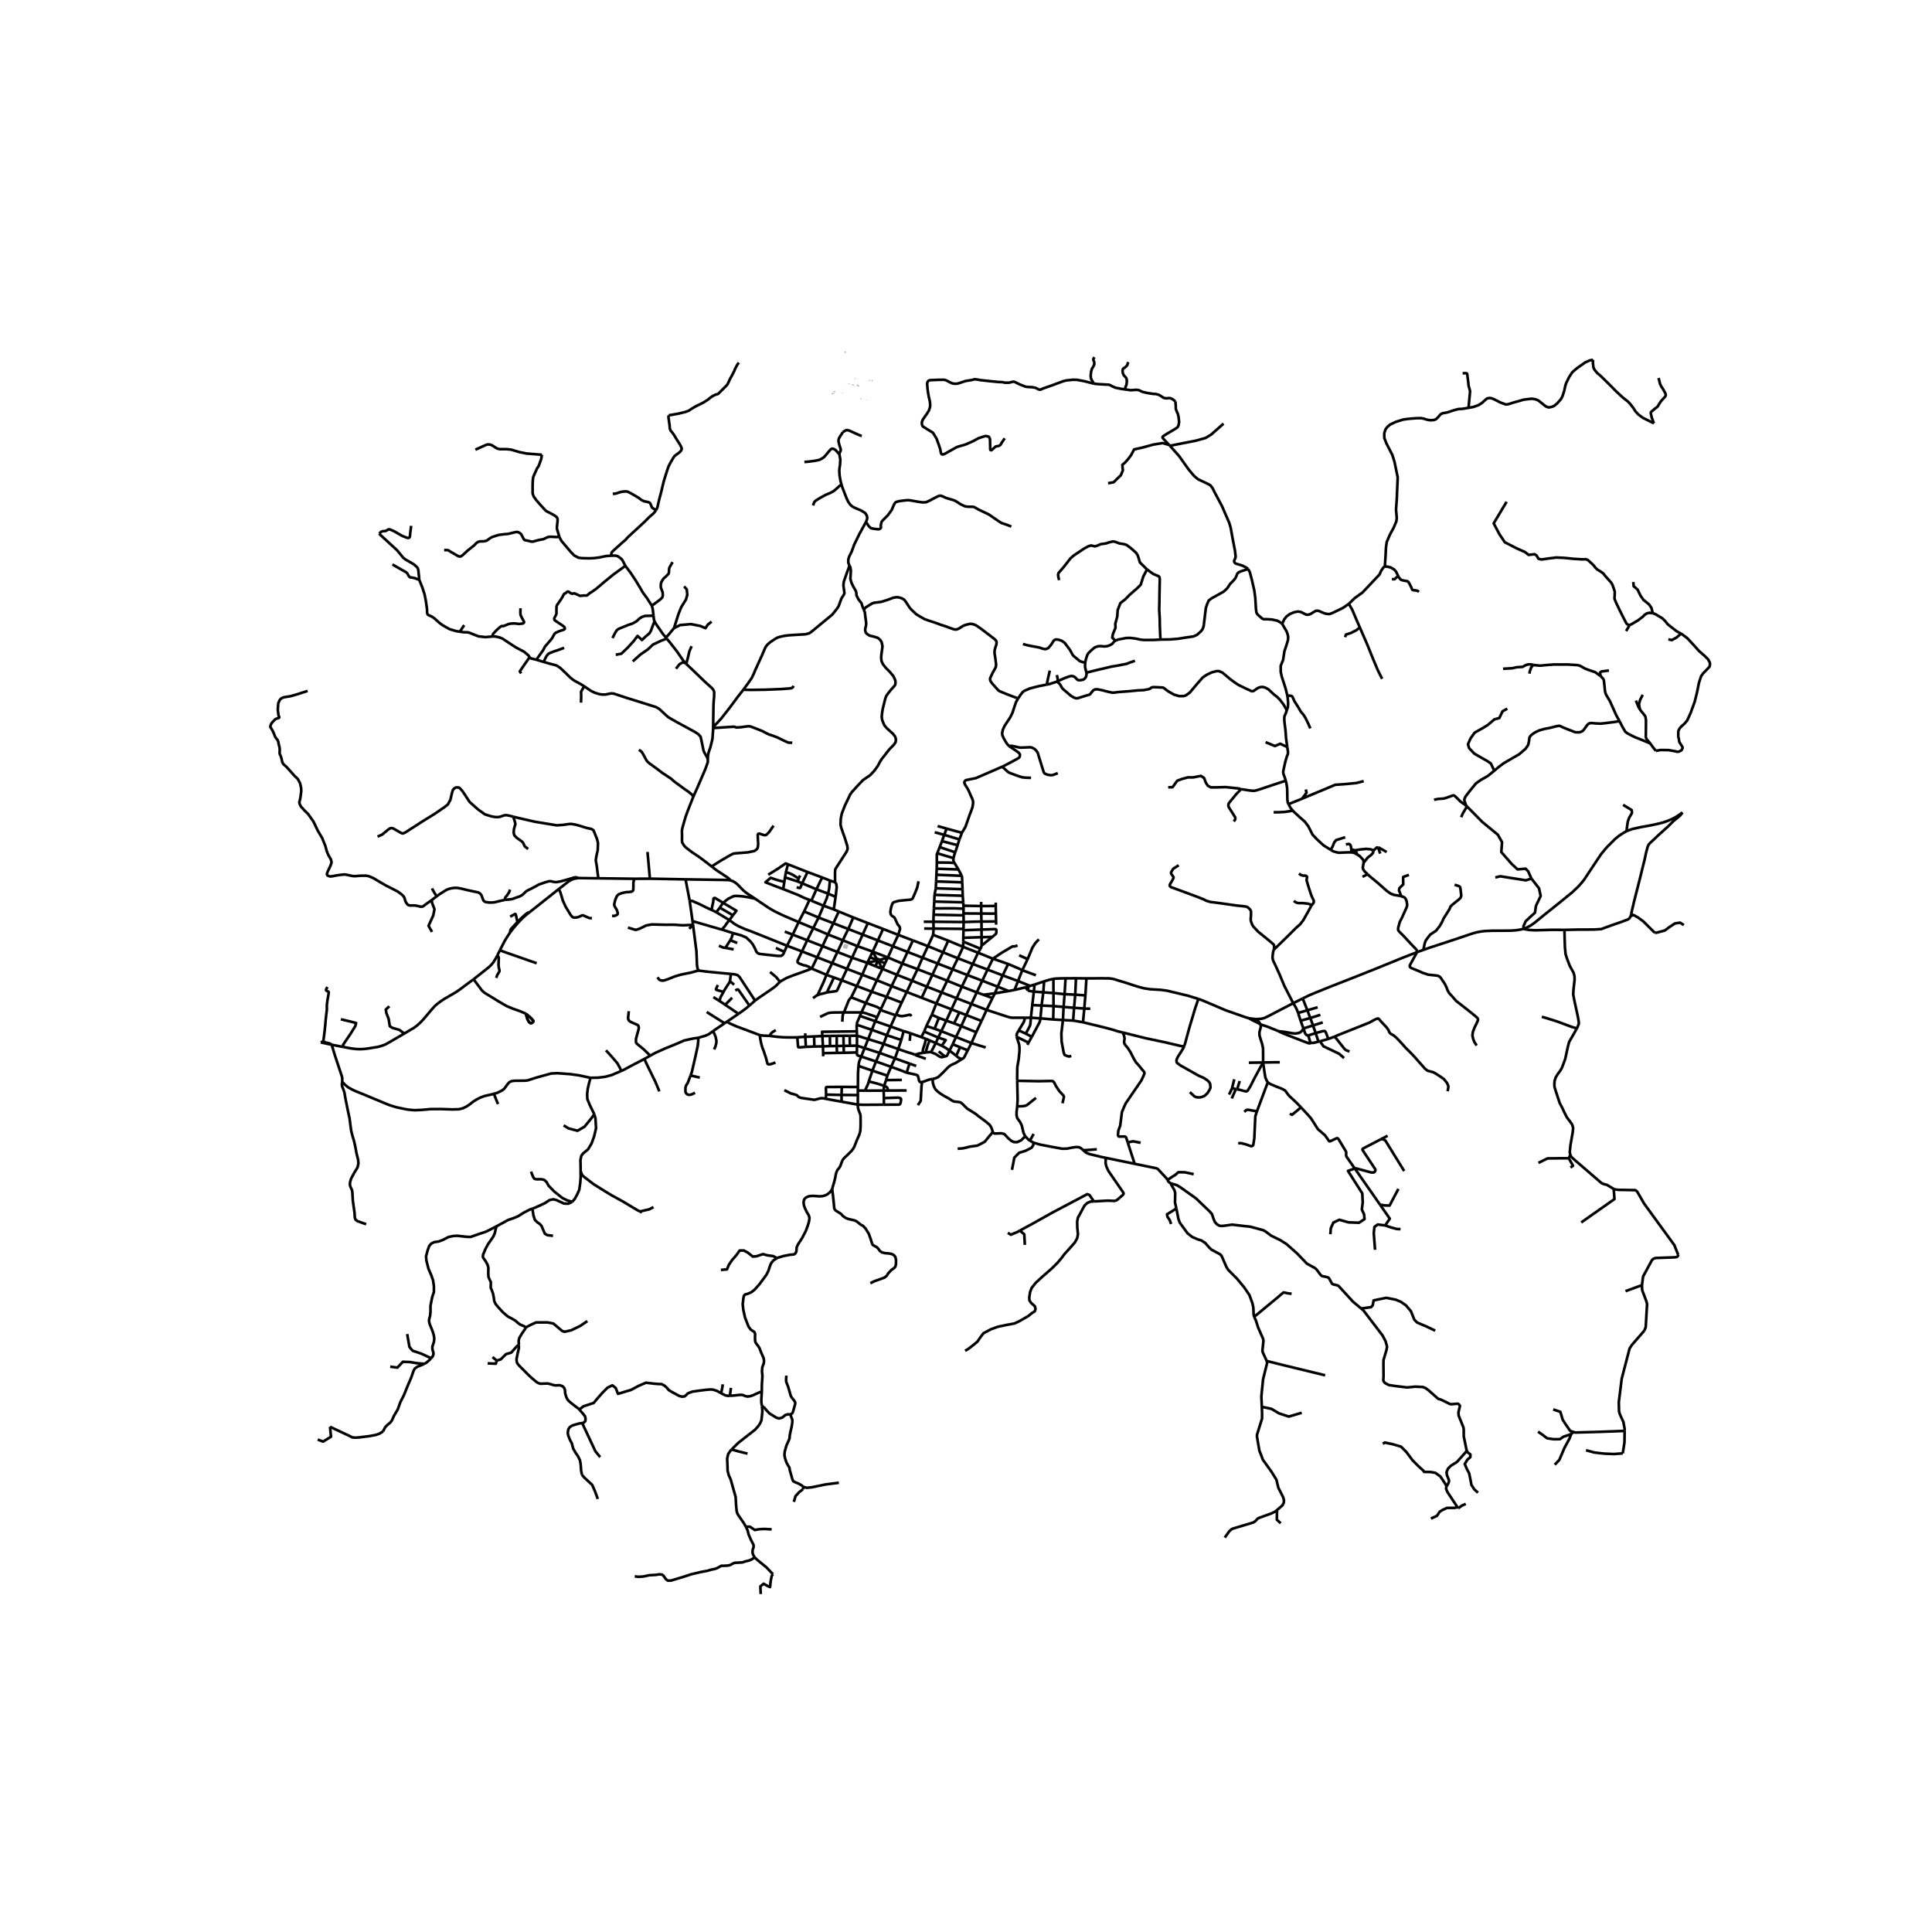 <svg xmlns="http://www.w3.org/2000/svg" width="960" height="960" viewBox="0 0 720 720"><defs><style>*{stroke-linejoin:round;stroke-linecap:butt}</style></defs><g id="figure_1"><path id="patch_1" d="M0 720h720V0H0z" style="fill:#fff"/><g id="axes_1"><path id="patch_2" d="M90 603.288h558V123.912H90z" style="fill:#fff"/><g id="LineCollection_1"><path d="m347.451 363.317-5.511-2.137M352.997 365.485l-3.103-1.223-2.443-.945M349.424 359.08l-1.072 2.321-.776 1.64-.125.276M345.406 367.706l1.759-3.762.286-.627M341.94 361.18l1.875-4.266M341.94 361.18l-5.694-2.105M339.895 365.481l1.703-3.567.342-.734M221.463 415.22l-1.695-3.477-.889-2.168-.07-1.94.223-1.866.465-2.018.577-2.085M231.511 399.128l-3.545 1.51-2.39.643-2.75.34-2.752.045M184.04 407.62l1.183-.315 1.823-.88.847-.656.473-.63.632-.89.806-.938.757-.378 1.16-.164 3.96-.038.973-.107 3.3-1.059 5.468-1.512 2.216-.108 1.3.089 3.793.29 3.008.422 4.335.92M336.246 359.075l1.979-4.32M336.246 359.075l-5.358-2.249M334.267 363.287l1.706-3.525.273-.687M270.894 380.76l-.866.585M270.894 380.76l4.324-2.946M283.143 385.753l-3.335-1.254-5.46-2.042-2.404-1.071-1.05-.625M213.286 447.901l1.02-1.298.813-1.512.75-1.69.369-2.52.16-2.205-.021-2.269" clip-path="url(#pb98b269283)" style="fill:none;stroke:#000"/><path d="m221.463 415.22.445 1.564.221 3.68-.715 3.025-.945 2.634-1.334 2.218-1.876 1.55-.625.857-.325 1.577.047 1.725.021 2.357M238.506 451.484l-.966-.482-5.447-3.264-4.03-2.211-2.16-1.298-2.07-1.292-2.64-1.645-2.196-1.701-1.118-.839-.786-.674-.368-.65-.348-1.02M310.583 344.068l-5.521-2.12M310.583 344.068l5.546 2.153M310.583 344.068l1.99-4.354M308.566 348.247l.122-.284 1.895-3.895M375.905 369.329l-5.15.853M375.905 369.329l-4.096-1.617M375.905 369.329l2.186-.413M366.51 370.723l-2.5-.895M366.51 370.723l4.244-.541M366.51 370.723l3.345 1.25M306.52 352.618l-1.975 4.143M306.52 352.618l-5.688-2.207M306.52 352.618l5.567 2.16M308.566 348.247l-.225.46-.722 1.52-1.098 2.39M240.11 394.652l2.222-1.23M231.511 399.128l.568-.241 3.099-1.664 4.933-2.571M245.738 406.727l-1.556-3.681-2.89-5.898-1.181-2.496M302.499 360.96l2.046-4.2M302.499 360.96l5.511 2.33M290.674 365.942l.361-.318 2.147-1.179 2.022-.813 5.335-1.916 1.96-.756M298.88 354.567l-1.662 3.478.041.579.432.382.626.265 1.063.403.882.17 1 .366 1.237.75" clip-path="url(#pb98b269283)" style="fill:none;stroke:#000"/><path d="m210.056 419.406 1.862 1.134 3.307.857 2.612-1.512 2.501-3.075 1.125-1.59M198.407 450.419l1.303-.489 3.307-1.524 1.759-1.159 1.423-.304 1.195.303 2.758 1.273 1.633.063 1.5-.68M197.898 436.635l.82 2.067.486.618.764.163 1.876-.012 1.028.265.82.78.708 1.311 2.113 2.18 2.987 2.396 1.792.907 1.994.591M330.888 356.826l1.871-4.181M330.888 356.826l-5.66-2.19M329.83 358.977l.963-1.96.095-.19M327.653 357.752l2.745-.731.49-.195M328.879 361.078l-2.106 4.235M328.879 361.078l.95-2.1M328.879 361.078l-2.63-1M328.879 361.078l5.388 2.209M327.403 358.33l1.235 2.368.24.38M323.214 358.838l-5.661-1.94M323.214 358.838l3.034 1.24M323.214 358.838l-1.888 4.423M323.214 358.838l1.023-2.105M326.603 358.04l-2.937.692-.452.106M317.553 356.898l-5.466-2.12M317.553 356.898l-1.9 4.165M319.56 352.613l-.458.88-1.55 3.405M312.087 354.778l-1.96 4.145M314.074 350.416l-.136.419-1.851 3.943M316.13 346.221l1.868-4.314M316.13 346.221l-2.056 4.195M316.13 346.221l5.352 2.069M373.673 363.5l-1.864 4.212M373.673 363.5l2.038-4.248M373.673 363.5l5.721 2.1M373.673 363.5l-5.64-2.155M354.587 376.145l-5.635-2.183M354.587 376.145l2.949 1.142M354.587 376.145l-1.93 4.233M354.587 376.145l1.923-4.13M325.228 354.636l-5.668-2.023M325.228 354.636l1.921-4.158M324.237 356.733l.85-1.816.14-.281M326.81 357.494l-1.367-2.437-.215-.421M315.652 361.063l-5.524-2.14M315.652 361.063l5.674 2.198M315.652 361.063l-1.966 4.265M317.998 341.907l5.431 2.115M317.998 341.907l-5.426-2.193M332.76 352.645l2.003-4.24M332.76 352.645l-5.61-2.167M332.76 352.645l5.465 2.11M336.02 373.627l1.88-3.946M336.02 373.627l-2.064 4.452M336.02 373.627l-5.604-2.121M343.48 371.842l-5.58-2.161M343.48 371.842l5.472 2.12M343.48 371.842l1.926-4.136M331.887 382.547l1.892-4.182M331.887 382.547l-1.399 3.253M331.887 382.547l4.873 1.726M331.887 382.547l-5.701-1.97M323.429 344.022l5.67 2.177M323.429 344.022l-1.947 4.268M348.952 373.962l-1.682 4.202M348.952 373.962l1.952-4.123M314.074 350.416l-5.508-2.17M314.074 350.416l5.486 2.197M330.488 385.8l-1.194 3.23M330.488 385.8l5.385 1.761M330.488 385.8l-5.577-2.01M329.098 346.2l-1.949 4.278M329.098 346.2l5.665 2.206M327.15 350.478l-5.668-2.188M327.813 392.396l1.481-3.367M327.813 392.396l-1.347 3.188M327.813 392.396l5.701 2.033M327.813 392.396l-5.602-1.798M383.892 367.418l1.656-.502M383.892 367.418l-4.498-1.818M383.892 367.418l-.656.202M310.128 358.923l-5.583-2.162M310.128 358.923l-2.118 4.367M329.294 389.03l5.455 1.914M329.294 389.03l-5.753-1.785M320.964 393.743l5.502 1.84M320.964 393.743l1.247-3.145M319.353 392.205l-.02.5.11.44.383.265 1.138.333" clip-path="url(#pb98b269283)" style="fill:none;stroke:#000"/><path d="m319.929 397.239.133-1.069.262-.91.64-1.517M326.466 395.584l-1.345 3.42M326.466 395.584l5.61 2.001M370.754 370.182l-.899 1.79M370.754 370.182l1.055-2.47M319.307 367.465l-2.08 4.214M319.307 367.465l2.02-4.204M319.307 367.465l-5.62-2.137M319.307 367.465l5.527 2.104M306.772 393.653l-.007-1.172M319.56 352.613l1.922-4.323M360.089 378.277l-2.553-.99M360.089 378.277l5.7 2.207M360.089 378.277l-1.862 4.142M360.089 378.277l1.922-4.127M319.38 385.954l-.017 3.73M319.38 385.954l-.09-1.6M319.38 385.954l-2.731.044M319.38 385.954l4.16 1.29M351.43 354.898l5.535 2.222M351.43 354.898l-5.616-2.282M351.43 354.898l1.955-4.335M351.43 354.898l-2.006 4.183M317.227 371.68l5.419 2.104M314.532 377.29l1.749-4.439.452-.633.494-.539M322.646 373.784l-1.611 3.524M322.646 373.784l2.188-4.215M328.239 376.155l-.833-.574-.522-.302-4.238-1.495M343.815 356.914l-5.59-2.158M343.815 356.914l5.609 2.167M343.815 356.914l2-4.298M306.687 389.95l.078 2.531M306.687 389.95l-.215-3.851M306.687 389.95l2.648-.105M306.687 389.95l-3.198.053M319.255 381.882l.035 2.473M319.255 381.882l5.656 1.907M320.464 378.605l-1.041 2.485-.168.792M332.281 367.505l-5.508-2.192M332.281 367.505l5.619 2.176M332.281 367.505l-1.865 4M332.281 367.505l1.986-4.218M339.895 365.481l-1.995 4.2M339.895 365.481l-5.628-2.194M339.895 365.481l5.511 2.225M345.814 352.616l-5.592-2.147M347.73 348.38l-.281.682-1.635 3.554M320.464 378.605l.57-1.297M320.464 378.605l5.722 1.972M371.81 367.712l-5.744-2.226M379.394 365.6l1.575-4.026M379.394 365.6l-1.303 3.316M321.326 363.261l5.447 2.052M319.353 392.205l.01-2.52M319.353 392.205l-4.878.14M300.113 386.398l.21 3.738M300.113 386.398l-.022-1.32M300.113 386.398l3.268-.15M300.113 386.398l-2.987.165M326.773 365.313l-1.939 4.256M306.472 386.099l-3.09.15M306.472 386.099l2.806-.045M319.29 384.355l-12.93.16.112 1.584M184.04 407.62l-1.26.335-2.14.473-1.668.617-1.458.75-1.278.839-1.334 1.046-1.16.743-1.265.606-1.48.359-2.397.063-4.411-.145-3.738.025-3.182.29-2.865.125-2.499-.239-4.092-.838-2.732-.84-3.444-1.422-5.815-2.427-3.925-1.6-2.154-1.16-1.171-.956-1.025-1.118M123.595 389.34l.276.847.974 3.23 2.446 7.354.249.913.007 1.462M136.455 456.243l-3.28-1.182-.675-.527-.26-.726-.115-1.826-.646-4.669-.16-2.836-.124-.89-.598-1.324-.212-.803.09-.924.374-1.305 1.199-2.214 1.171-1.898.35-1.464-.092-1.362-.658-2.673-.395-2.236-.508-2.228-.533-1.78-.5-1.928-.383-2.83-.215-1.77-.56-2.538-.73-3.616-.368-1.91-.202-1.303-.27-.98-.304-.765-.343-.877-.113-.798.152-.915M123.595 389.34l-4.041-.87M123.595 389.34l4.44.85M120.52 388.035l.31.258.611.233 1.167.265.473.176.514.372M481.944 373.867l3.524-1.76M468.344 379.77l.927-.049.829-.056 1.097-.283 1.577-.744 2.786-1.468 6.384-3.303" clip-path="url(#pb98b269283)" style="fill:none;stroke:#000"/><path d="m483.78 377.51-.355-.964-.341-.763-.313-.586-.513-.838-.314-.492M474.81 353.82l-.181.29-.188.812-.16 1.16-.041 1.015.257.976.709 1.444 1.66 3.649 1.744 4.191 3.334 6.51M156.234 216.062l-.072-1.095-.27-2.534-.231-.719-.325-.412-1.11-.994-3.23-1.872-.758-.624-1.043-1.278-1.246-1.499-6.312-5.803-.309-.395M153.225 195.967l-.375 2.912-.097 1.065-.139.341-.34.189-.41-.007-.466-.151-1.521-.605-3.113-1.79-1.27-.536-.487-.133-.355.082-.73.467-.499.113-.834.057-.549.214-.712.652M171.387 235.412l-1.397-.215-2.463-.736-2.507-1.416-1.178-.844-.827-.731-1.091-1.015-.903-.612-1.505-.718-.197-.22-.157-.565-.027-1.344-.391-2.82-.51-2.63-.826-2.56-1.174-2.924" clip-path="url(#pb98b269283)" style="fill:none;stroke:#000"/><path d="m146.236 210.352 3.155 1.816 1.931 1.071.514.51.27.562.425.599.278.233.91.139.653.126.43.126.591.233.841.295M197.384 244.91l-.563-.764-1.507-1.254-3.1-1.645-2.21-1.432-2.736-1.815-1.033-.433-1.711-.373h-1.015" clip-path="url(#pb98b269283)" style="fill:none;stroke:#000"/><path d="m171.387 235.412 1.26.193 1.577.041.671.142 1.326.54 2.146.83 2.583.273 2.56-.237" clip-path="url(#pb98b269283)" style="fill:none;stroke:#000"/><path d="m193.966 226.68-.035 1.814.076.75.472.959.82 1.532-.007.201-.062.17-.368.26-1.41.169-1.696-.208-1.597.095-.786.195-.882.379-.723.302-.437.019-.282-.01-.26.08-.487.346-1.285 1.141-1.288 1.393-.22.927M199.877 245.861l2.717.805M197.384 244.91l.366.395.26.095 1.867.461M233.052 210.863l-4.474 3.259-3.432 2.793-1.397 1.197-1.556 1.305-1.577 1.135-.785.441-.917.81-.386.13-.837-.004-.594.032-.667.094-.33-.025-1.948-.887-.16-.024-.212.025-.43.114-.314-.035-.438-.214-.733-.51-.204-.05-.153.029-.148.091-.654.518-.4.196-.195.18-.347.722-.653 1.102-.792 1.16-.764 1.072-.146.536-.045.961.003 1.132.028.523-.188.467-.646 1.241.007.498.215.315.64.448 1.917 1.273.945.688.174.39.055.284-.097.195-.42.234-1.56.497-1.431.675-.375.347-.938 1.702-1.932 2.282-.708.825-.653 1.28-2.523 3.55M217.83 255.85l-1.362-.874-2.153-1.16-.841-.536-1.021-.832-1.584-1.57-2.098-1.977-1.21-.809-.61-.22-2.504-.646-1.853-.56M210.23 241.436l-2.508.914-1.362.435-1.272.517-.77.378-.765 1.002-.959 1.984M258.422 296.796l1.411-3.133 2.975-6.912.974-2.705v-.967M217.83 255.85l.202.128 2.195 1.482 1.355.68 1.848.561.924.126h1.355l1.486-.321.695-.089.799.057 4.446 1.475 11.276 3.536 1.05.555.992.858 1.737 1.632.863.747 2.913 1.69 7.042 3.829 1.18.788.891.94.481 2.14.588 2.914.27.718 1.139 2.007.225.776M265.767 271.33l-.048 1.131-.215 2.918-.25 1.072-.487 1.936-.736 2.186-.202 1.205-.047 1.3M265.203 322.902l-1.661-1.288-2.853-2.15-2.877-1.93-1.611-1.222-.862-.706-.61-.775-.515-.927-.062-.674.02-1.628-.041-1.63.034-.776.278-1.163 1.096-3.773 1.036-2.792 1.847-4.672M238.096 279.426l.959.656.639 1.008.792 1.488.555.958.355.41.771.643 1.445 1.034 2.07 1.531 1.202.927 1.09.693 2.176 1.469 1.18 1.052 1.474 1.078 2 1.463 1.696 1.178 1.194.952.728.83M265.203 322.902l1.725 1.34 1.653 1.09 2.696 1.79.542.485.451.504M255.478 327.707l15.34.24.73.032.722.132M281.371 334.899l-3.237-2.15-1.153-.957-2.147-2.212-.945-.744-.764-.429-.855-.296M266.961 339.975l4.849 2.907M266.961 339.975l-1.819-.897M266.961 339.975l1.282-1.737M305.062 341.948l-5.391-2.27M305.062 341.948l1.862-4.408M305.062 341.948l-1.988 3.936M271.81 342.882l1.33-1.768M268.98 346.406l1.086-1.162.87-1.244.874-1.118M293.288 352.459l-5.686-2.304-7.412-2.966-2.48-.914-2.334-1.027-1.535-.857-2.031-1.51M258.083 343.225l-1.08-7.626M258.083 343.225l.149 1.152M268.98 346.406l-.617-.147-9.352-2.717-.928-.317M303.074 345.884l-2.242 4.527M303.074 345.884l-5.443-2.242M303.074 345.884l5.492 2.363M268.98 346.406l4.228 1.343M293.288 352.459l5.593 2.108M293.288 352.459l2.137-4.146M293.288 352.459l-.994 2.253M298.88 354.567l5.665 2.194M298.88 354.567l1.952-4.156M308.01 363.29l2.78.999M304.673 370.869l2.223-4.8 1.114-2.779M324.834 369.569l5.582 1.937M281.385 372.89l-2.098 1.86M290.674 365.942l-.528.463-1.056 1.072-1.3.982-4.954 3.378-1.45 1.053M272.383 362.963l1.485.153.987.283.716.644 5.814 8.847M367.686 376.351l-1.897 4.133M367.686 376.351l2.17-4.378M367.686 376.351l-5.675-2.201M381.957 379.268l-4.067.007h-.887l-.78-.145-1.126-.34-7.41-2.439M333.779 378.365l.177-.286M328.239 376.155l.326.334.188.138 5.026 1.738M286.818 386.03l-2.348-.075-1.327-.202M289.007 395.975l-1.716.599-.8.088-.34-.107-.132-.138-.576-2.206-.855-2.59-.459-1.122-.493-1.765-.333-1.808-.16-1.173M297.126 386.563l-.581.035-.41.022-.5-.01-1.404.007-1.153-.02-1.105-.031-.938-.056-1.111-.089-1.25-.138-1.856-.253M289.11 383.882l-1.194.73-.66.637-.438.781M300.323 390.136l-2.501.196-.253-.047-.128-.14-.055-.437-.26-3.145M319.363 389.685l2.848.913M319.363 389.685l-2.616.045M341.449 397.26l-2.434-.868M301.666 335.365l-1.995 4.314M301.666 335.365l.7.296M291.873 331.336l5.561 2.195 2.017.97 1.2.48 1.015.384M299.67 339.679l-2.04 3.963M297.63 343.642l-2.205 4.67M281.371 334.899l5.051 3.41 1.97 1.162 1.594.798 2.078.977 4.209 1.805 1.358.591M292.462 347.18l2.963 1.133M295.425 348.313l5.407 2.098M356.965 357.12l5.56 2.148M356.965 357.12l-1.984 4.107M356.965 357.12l1.972-4.247M354.981 361.227l-5.557-2.146M354.981 361.227l5.554 2.145M354.981 361.227l-1.984 4.258M352.997 365.485l5.466 2.211M352.997 365.485l-2.093 4.354M350.904 369.839l-5.498-2.133M350.904 369.839l5.606 2.175M343.35 386.512l1.067-2.078M343.35 386.512l1.756.644M343.35 386.512l-4.076-1.46M334.763 348.406l5.46 2.063M342.307 328.426l-.485 2.307-.765 1.966-.952 2.175-.382.29-.625.12-4.14.415-1.82.505-.39.296-.25.447-.39 1.172-.305 1.652.098.769.194.39.32.398.722.447.306.353 1.097 2.382.556.612.257.466.056.656-.646 2.162M353.385 350.563l-5.656-2.184M353.385 350.563l5.552 2.31M358.937 352.873l5.557 2.184M358.937 352.873l.04-1.956M364.494 355.057l-1.97 4.211M364.494 355.057l.92-1.492M364.494 355.057l5.537 2.222M362.524 359.268l5.508 2.077M362.524 359.268l-1.989 4.104M360.535 363.372l5.531 2.114M360.535 363.372l-2.072 4.324M358.463 367.696l5.547 2.132M358.463 367.696l-1.953 4.318M356.51 372.014l5.5 2.136M346.99 392.087l1.736-3.36M344.955 392.226l1.516-.16.52.02M352.172 393.71l-.874.208-.351.055-.358-.055-.437-.155-1.356-.888-1.805-.788M370.031 357.28l-1.999 4.065M370.031 357.28l5.68 1.972M379.213 352.335l-.92.322-.52.033-.215-.01-.265.04-.276.16-3.703 2.187-3.283 2.212M368.032 361.345l-1.966 4.141M366.066 365.486l-2.056 4.342M364.01 369.828l-2 4.322M353.855 391.524l1.186-2.371M353.855 391.524l2.503 1.932M350.942 389.71l1.438.77 1.475 1.044M352.172 393.71l.548-.16.238-.188.897-1.838M380.97 361.574l-1.215-.601-4.044-1.721M382.156 367.939l-1.66.419-2.405.558M380.97 361.574l1.997-4.144M380.97 361.574l5.08 1.867M382.967 357.43l1.762-4.222 1.097-1.727 1.32-1.424M347.927 346.057l-.122 1.706-.076.616M340.222 350.47l-1.997 4.286M330.416 371.506l-2.177 4.649M328.239 376.155l-1.348 2.918M326.186 380.577l.705-1.504M326.186 380.577l-1.275 3.212M322.211 390.598l1.33-3.353M323.54 387.245l1.371-3.456M334.749 390.944l1.124-3.383M334.749 390.944l-1.235 3.485M340.924 393.032l-.916-.346-2.112-.65-3.147-1.092M335.873 387.561l.887-3.288M313.686 365.328l-2.895-1.04M308.07 369.859l1.07-.158 2.328-.309.275-.081.229-.171 1.714-3.812M257.002 335.6l1.011.178 2.85 1.242 2.244 1.131 2.035.927" clip-path="url(#pb98b269283)" style="fill:none;stroke:#000"/><path d="m269.469 336.452-2.988-1.79-.29.004-.208.126-.073.148-.142 1.333-.216.87-.222 1.165-.188.77M257.002 335.6l-1.524-7.893M269.469 336.452l-1.226 1.786M273.14 341.114l1.305-1.714-4.976-2.948" clip-path="url(#pb98b269283)" style="fill:none;stroke:#000"/><path d="m281.371 334.899-2.563-.536-1.71-.265-1.569-.163-1.362-.051-.833.1-2.016 1.01-1.85 1.458M268.243 338.238l4.897 2.876M272.383 362.963l-.343 2.702M260.265 361.678l.609.1 2.747.342 8.762.843M272.04 365.665l1.564 1.314M269.618 369.662l.477-.871 1.738-2.682.207-.444M268.145 373.03l2.12 1.428M268.145 373.03l-2.298-1.43M269.618 369.662l-1.107 2.027-.366 1.34M275.218 377.814l-4.952-3.356M279.287 374.75l-1.625 1.317-2.444 1.747M303.381 386.248l.108 3.755M303.49 390.003l-3.167.133M309.278 386.054l2.556-.025M309.278 386.054l.057 3.791M309.335 389.845l2.48-.028M311.834 386.029l2.487-.025M311.834 386.029l-.02 3.788M311.814 389.817l2.591-.053M311.814 389.817l.118 2.564M311.932 392.38l2.543-.035M311.932 392.38l-5.167.101M314.321 386.004l2.328-.006M314.321 386.004l.084 3.76M314.405 389.764l2.342-.034M314.405 389.764l.07 2.58M316.649 385.998l.098 3.732M319.929 397.239l5.192 1.765M319.721 405.088l.028-5.092.18-2.757M325.121 399.004l-1.349 4.003M325.121 399.004l5.57 1.857M330.69 400.86l1.387-3.275M330.69 400.86l-.481 1.666M319.721 405.088l-.034 1.317M319.721 405.088l-6.003-.027M319.707 408.113l-.027 3.535M319.707 408.113l-.02-1.708M319.707 408.113l-6.095-.06M307.86 407.937l-.116 1.556M307.86 407.937l5.752.116M313.718 405.061l-5.462.027-.29.05-.169.237.064 2.562M319.68 411.648l-6.045-1.07M310.12 443.113l.243-.882.396-1.33.493-1.916.188-1.115.236-.92.397-.926.541-.624.521-.775.271-.738.18-.541.348-.845.292-.491.528-.587.89-.838 1.667-1.644.73-.97.402-.795.383-.97.45-1.166.522-1.172.514-1.21.305-1.182.077-1.402.034-1.447-.02-2.435-.07-.804-.312-.822-.333-.806-.202-.707-.083-.642-.028-.763" clip-path="url(#pb98b269283)" style="fill:none;stroke:#000"/><path d="m329.397 411.685-7.686.044-2.031-.08M307.744 409.493l-1.004-.205-.74-.019-.764.155-1.369.378-.503.066-1.088-.18-2.209-.302-1.632-.258-.758-.265-.389-.41-.382-.334-1.05-.334-1.118-.29-2.438-1.228M313.718 405.061l-.106 2.992M313.635 410.577l-5.89-1.084M313.635 410.577l-.023-2.524M332.077 397.585l1.437-3.156M337.875 399.756l-1.823-.74-1.317-.492-2.658-.939M365.79 380.484l-1.98 4.19M362.016 388.727l1.795-4.053M362.016 388.727l-5.74-2.265M362.016 388.727l-1.372 2.693M362.016 388.727l5.335 1.633M347.27 378.164l-2.028 4.205M347.27 378.164l2.617 1.187M352.657 380.378l-1.869 3.92M352.657 380.378l2.894.99M352.657 380.378l-2.77-1.027M358.227 382.42l-1.951 4.042M358.227 382.42l-2.676-1.051M358.227 382.42l5.584 2.254M345.242 382.369l-.825 2.065M345.242 382.369l3.042.997M350.788 384.298l-1.13 2.366M350.788 384.298l5.488 2.164M350.788 384.298l-2.504-.932M356.276 386.462l-1.235 2.69M344.417 384.434l5.241 2.23M349.658 386.664l-.932 2.062M350.942 389.71l1.515-2.092-2.799-.954M350.942 389.71l-2.216-.984M348.726 388.726l-2.28-.99M356.358 393.456l.747.647.57.29.806.284M347.536 402.104l.399-.082.466-.104.52-.183.71-.346.743-.662 1.306-1.26.466-.498.562-.574.597-.624.973-.775 1.96-.914 1.354-.838.89-.567M360.644 391.42l-1.358 2.67-.36.348-.445.239M355.041 389.153l2.747 1.126M360.644 391.42l-2.856-1.141M357.788 390.279l-1.43 3.177M346.447 387.737l-1.34-.581M344.955 392.226l.756-2.648.736-1.841M344.955 392.226l-1.022.17M343.933 392.396l-.041-.845.158-.731.563-1.746.493-1.918" clip-path="url(#pb98b269283)" style="fill:none;stroke:#000"/><path d="m340.924 393.032.8-.157.716-.271 1.493-.208M345.01 394.583l-2.265-.82-1.111-.378-.71-.353M333.514 394.43l5.501 1.962M339.274 385.052l-.234 2.857M336.76 384.273l.462.117 2.052.662M357.536 377.287l-1.985 4.082M349.887 379.351l-1.603 4.015M322.343 406.468l1.172-2.537.257-.924M329.504 404.66l-2.55-.832-2.022-.524-1.16-.297M329.504 404.66l.705-2.134M331.008 406.419l-.337-1.028-.348-.347-.82-.384" clip-path="url(#pb98b269283)" style="fill:none;stroke:#000"/><path d="m329.317 406.428.068-1.01.119-.758M331.008 406.419l6.866-.039M331.008 406.419l-1.691.01M330.209 402.526l5.869-.068M343.635 403.248l-.504.06-.288-.08-.334-.446-.215-1.072-.216-.724-.16-.221-.52-.246-3.523-.763M339.015 396.392l-.347.844-.793 2.52M349.815 391.847l2.357 1.863M381.957 379.268l2.228.007M379.646 383.996l1.783-2.92.291-.686.237-1.122M385.548 366.916l3.56-1.182M385.548 366.916l-.265 2.635M384.185 379.275l.511-4.711M384.185 379.275l3.556.236M382.287 385.217l1.532-2.886.166-.668.2-2.388M399.928 380.333l-3.799-.187M399.928 380.333l.344-4.752M399.928 380.333l3.675.637M400.99 364.576l-3.891.01M400.99 364.576l3.886.04M400.99 364.576l-.286 6.106M404.876 364.615l-.391 6.34M446.603 372.267l-4.002-1.223-7.573-1.821-2.431-.335-3.932-.226-2.312-.344-2.454-.665-5.218-1.683-1.688-.485-1.418-.46-.854-.227-1.028-.145-.792-.063-.646.025-1.723-.038-3.53.038h-2.126M404.485 370.955l-.404 4.9M404.485 370.955l-3.78-.273M403.603 380.97l.478-5.115M418.355 384.758l-1.737-.398-1.786-.573-1.042-.29-1.125-.298-3.363-.849-2.64-.63-3.06-.75M406.32 375.922l-2.239-.067M404.081 375.855l-3.81-.274M400.272 375.581l.432-4.9M400.272 375.581l-3.901-.319M400.704 370.682l-3.964-.186M385.283 369.551l-.587 5.013M385.283 369.551l3.527.258M383.124 369.126l.435.166 1.724.259M382.156 367.939l1.08-.319M382.156 367.939l.968 1.187M397.099 364.585l-.359 5.911M392.571 364.796l.918-.106 2.036-.081 1.574-.024M396.74 370.496l-4.148-.41M396.74 370.496l-.37 4.766M396.13 380.146l-3.634-.217M396.13 380.146l.24-4.884M399.249 393.524l-.771.201-.618-.107-1.119-.454-.354-.97-.75-4.021-.098-3.075.59-4.952M392.571 364.796l.021 5.29M389.109 365.734l.906-.282 1.3-.383 1.256-.273M392.592 370.087l-3.782-.278M392.592 370.087l.024 4.855M392.496 379.93l-4.755-.42M392.496 379.93l.12-4.988M389.109 365.734l-.299 4.075M388.81 369.81l-.647 4.925M387.741 379.51l.422-4.775M384.53 386.374l2.818-5.266.189-.49.204-1.107M384.696 374.564l3.467.171M388.163 374.735l4.453.207M392.616 374.942l3.755.32M306.924 337.54l3.793 1.367M306.924 337.54l-4.557-1.879M308.606 333.032l-.515 1.753-1.167 2.755M312.572 339.714l-1.855-.807M293.661 322.102l-.778 2.92M293.661 322.102l7.276 2.869M286.309 325.98l3.295-2.044.523-.333.575-.416 2.079-1.418.88.333M292.53 327.038l-.222 1.616M292.883 325.022l-.169 1.046-.183.97M297.29 328.5l-3.828-1.241-.931-.221M291.873 331.336l.435-2.682M292.308 328.654l-1.835-.467-1.583-.462-1.653-.599-1.973 1.664 3.305 1.3 3.304 1.246M297.29 328.5l1.659.685M297.29 328.5l.314-1.09M311.407 334.23l-2.801-1.198M311.407 334.23l-.69 4.677M311.205 328.778l.445.63.167 1.235-.41 3.586M298.179 326.263l-.575 1.147M297.604 327.41l-2.06-1.347-1.292-.618-1.369-.423M300.937 324.971l-1.988 4.214M300.937 324.971l5.524 2.055M298.949 329.185l5.316 2.228M296.887 330.675l.807.209.403.054.118-.086.102-.154.632-1.513M306.46 327.026l2.827 1.135M304.265 331.413l1.57-3.278.626-1.11M304.265 331.413l4.34 1.62M304.265 331.413l-1.898 4.248M309.287 328.161l1.918.617M308.606 333.032l.396-1.877.285-2.994M321.889 227.19l.41.99.208 1.865.223 1.494.07 1.021-.091.694-.285 1.147.049.706.187.643.417.498.973.618 1.57.372 1.473.447.91.744.576.94.3 1.512-.452 3.335-.042.832.104 1.23.507 1.184 1.09 1.4 1.509 1.518 1.347 1.608.586 1.248.179.63-.014.997-.216.592-1.48 1.652-1.11 1.399-.66.952-.341 1.014-.904 3.663-.194 1.16-.195 1.65.112 1.123.277.87.591 1.349.827 1.008 1.104 1.015 1.265 1.14.743.928.265.668.11.674-.125.826-.479.813-1.84 1.898-2.891 3.668-.638 1.021-.696 1.33-.834 1.223-.736.951-1.487 1.55-1.098.72-1.459 1.014-1.666 1.734-2.39 2.616-.723 1.02-1.96 4.123-1.153 2.981-.368 1.84-.098 2.27.223 1.02.66 1.961.702 1.935.939 3.051.111 1.11-.321.888-.374.599-3.808 5.892-.118.41-.077.776.022 3.818M128.035 390.19l1.61.308 1.514.265 1.876.201 1.473.026 1.487-.101 1.473-.19 3.39-.554 1.111-.302 1.599-.58 1.375-.756 5.71-3.328M176.484 364.949l-2.584 1.903-2.376 1.79-1.75 1.197-4.364 2.534-1.181.806-1.375 1.034-.862.756-1.431 1.626-2.668 3.164-1.111 1.197-1.348 1.21-1.126.845-3.654 2.168" clip-path="url(#pb98b269283)" style="fill:none;stroke:#000"/><path d="m145.11 375.014-1.333 1.21.223 1.361.833 2.118.445 2.748.972.605 2.612.756 1.792 1.367M185.38 355.96l-.642 1.262-.945 1.512-.792.933-.875.82-5.642 4.462M195.98 377.787l-2-.882-2.821-.996-2.293-.945-2.862-1.652-3.71-2.281-1.737-1.059-.945-.844-1.39-1.866-1.738-2.313M186.3 354.15l1.661-3.269 1.001-1.664 1.181-1.79M197.245 340.032l-1.14.892-1.557 1.411-1.556 1.626-1.404 1.639-1.445 1.828" clip-path="url(#pb98b269283)" style="fill:none;stroke:#000"/><path d="m192.882 343.571-.737.776-1.75 1.903-.236.574-.016.604M197.245 340.032l1.166-.911 9.85-7.815M215.433 327.216l-1.577.302-1.036.397-1.084.68-3.474 2.71M220.588 342.178l-.875-.025-.549-.214-1.397-.618-.423-.189-.264-.025-.327.101-.479.227-.792.34-.577.12-.757.063-.528-.07-.396-.252-.549-.649-1.855-3.044-1.07-2.332-.917-3.088-.571-1.217M222.991 327.321l-5.272-.067-2.286-.038" clip-path="url(#pb98b269283)" style="fill:none;stroke:#000"/><path d="m188.158 335.346 1.799-.157.924-.139 1.612-.58 1.194-.41.619-.327.667-.46.542-.574.59-.542.959-.542.855-.403 1.89-.99.903-.542 2.521-.882 1.21-.347.66-.056.77.151.883.19.709-.014 1.57-.27 2.64-.745 1.806-.53.868-.232.473.019.611.252M236.33 327.493l-13.339-.172M236.33 327.493l5.873-.033M228.078 341.321l.77.02.557-.152.583-.297.18-.213.064-.303-.181-.738-.278-.705-.542-.883-.278-.592-.063-.466.403-1.664.598-1.38.59-.63 1.3-.512 1.722-.346.904-.02.993-.163.382-.227.223-.378.042-1.065-.008-1.595.292-1.519M255.478 327.707l-13.275-.247M321.035 377.308l-6.503-.019M326.891 379.073l-4.293-1.481-.851-.214-.712-.07M242.203 327.46l-.902-9.963M319.687 406.405l2.656.063M379.796 356.008l3.171 1.422M446.603 372.267l1.507.548 8.539 3.636 7.406 2.61 1.424.434M468.344 379.77l-.552.002-2.313-.277M469.81 381.78l-1.25-.69-.927-.46-.68-.303-1.474-.832M485.468 372.106l1.75 4.387M528.096 354.834l-5.432 2.118-9.82 4.003-8.396 3.345-8.6 3.366-5.24 2.117-2.584 1.072-2.556 1.251M491.344 388.19l-1.03-3.178M491.344 388.19l.784-.204M488.373 388.675l1.15-.036 1.82-.448M490.315 385.012l-.994-2.863M495.039 387.18l-.943-2.416-.146-.297-.313-.233-.716.047-2.606.73M487.555 385.85l.178-.032 2.582-.806" clip-path="url(#pb98b269283)" style="fill:none;stroke:#000"/><path d="m492.128 387.986 1.023-.266 1.888-.54M497.382 386.333l-.944.324-1.4.523M485.759 383.276l-1.056-2.873M485.759 383.276l3.562-1.127M487.555 385.85l-.364-.01-.407-.21-.247-.311-.23-.416-.548-1.627M476.389 384.288l2.297.255 2.64.473 1.376.158 1.257-.202.598-.246.632-.548.57-.902M489.321 382.149l-1.017-2.773M489.321 382.149l3.632-1.115M484.703 380.403l-.924-2.893M484.703 380.403l3.6-1.027M488.304 379.376l-1.087-2.883M488.304 379.376l3.762-1.17M483.78 377.51l3.437-1.017M487.217 376.493l3.83-1.102M255.264 246.97l.462.434M248.468 237.977l1.195 1.454 2.55 3.247 2.383 3.46.668.832" clip-path="url(#pb98b269283)" style="fill:none;stroke:#000"/><path d="m251.907 249.208 1.334-1.69 1.056-.604.967.056M227.89 207.08l1.48-.006.806.183 1.125.8.57.549 1.181 2.257M242.917 225.721l-.187-.315-.785-1.173-.848-1.35-1.14-1.53-.694-1.034-.326-.643-1.21-1.986-.819-1.356-1.82-2.754-2.036-2.717M208.444 200.039l.402.839.453.788 3.39 4.002 1.296 1.325 1.559.84 1.286.174 2.681.07 1.89-.083 1.893-.237 2.519-.519 2.077-.157" clip-path="url(#pb98b269283)" style="fill:none;stroke:#000"/><path d="m244.508 190.104-.861 1.115-1.73 1.526-1.682 1.684-2.507 2.338-1.925 1.74-1.125 1.053-.959.901-.326.397-.279.347-1.195.99-2.285 2.074-1.178 1.056-.396.403-.23.441-.01.322.07.59M379.435 260.296l-2.467-.914-2.02-.782-2.113-.876-.681-.346-1.237-1.356-1.236-1.4-.546-.806-.145-.508.003-.576.91-1.942.973-1.733.236-.498.118-.807-.257-2.169-.333-2.086.006-.97.18-.884.508-1.5.07-.945-.237-.504-.527-.523-5.149-3.94-1.806-1.23-1.216-.434-.972-.095-1.751.441-.82.34-1.619 1.003-.562.241-.445.112-.792-.082-1.75-.599-1.182-.454-1.101-.372-1.05-.314-.506-.215-.97-.36-3.23-1.071-1.147-.404-1.611-.926-1.473-.889-1.87-1.752-.666-.782-1.41-2.175-.625-.775-.862-.486-1.077-.32-.959-.076-1.167.213-2.119.788-2.202.694-1.395.215-1.287.145-.785.233-2.355 1.456-.82.888M316.532 210.705l.348.63.208 1.261-.097 2.005-.083 1.097.416 1.5.626 1.311 1 1.753.167.63.07.996.189.37.197.386.42.82 1.042 1.311.389 1.236.465 1.178M359.072 338.655l-.021-1.115M359.072 338.655l.008 1.759M348.036 338.534l7.638-.023 3.398.144M358.773 333.821l-.07-2.439M358.773 333.821l.197 2.44M358.773 333.821l-10.49-.328M358.377 326.29l-1.264-2.364M358.598 328.827l-.082-1.996-.139-.542M348.977 326.006l9.157.365.243-.082M357.113 323.926l-1.48-2.433M349.089 323.75l7.683.251.341-.075M355.334 319.797l-6.044-1.8M355.975 317.634l-.3.865-.34 1.298M355.633 321.493l-.195-.328-.153-.605.05-.763M373.423 285.756l-9.745 4.229-3.694.744-.405.308-.23.492.105.454.278.58.757 1.16.66 1.26.363.914.77 1.657.286.789.103.825-.235 1.551-.356 1.077-.68 1.765-1.612 4.601-1.314 2.194M357.55 312.827l.535-1.406.39-1.065M352.701 308.774l.625.182 5.148 1.4M379.435 260.296l-.785 1.349-.604 1.734-.716 2.225-.84 1.72-2.106 3.177-.653 1.456-.243 1.1.001.4.056.53.492 1.128 1.14 1.96.86.965M373.423 285.756l.51-.221 3.086-1.614 2.131-1.154.723-.498.194-.46.035-.655-.438-.63-.993-.72-1.21-.818-1.423-.946" clip-path="url(#pb98b269283)" style="fill:none;stroke:#000"/><path d="m394.205 288.125-1.806.694-.848.088-1.327-.24-.91-.397-.333-.435-.723-2.332-1.132-3.637-.369-1.292-.486-.719-.687-.725-1.008-.516-.702-.145-1.257.062-2.244.089-.632-.076-2.494-.555-.55-.025-.66.076M404.42 247.009l-.061 1.534.184.848.347 1.286M394.191 253.86l2.425-1.097 1.876-.686.903-.174.82.198.508.354.667.757.52.295.764-.019 1.056-.201.653-.543.362-.592.18-.857-.035-.618M422.968 246.27l-1.654.556-1.521.58-2.758.542-3.113.535-2.938.719-1.105.233-2.751.675-2.238.567M415.666 238.763l-.403.29-.75.87-.674.429-1.077.428-1.188.139-1.376-.145-1.042.082-1.119.39-1.167.94-1.243 1.204-.48.8-.575 1.917-.153.902M381.227 240.005l1.515.429 1.758.365 1.785.315 1.216.246 1.063.391.802.161.511-.041.792-.36 1.014-1.185.983-1.538.268-.252.559-.24.903.08 1.24.406 1.14.782 1.918 2.559 1.125 2.017.43.457 1.376 1.131.723.619.548.214 1.523.448M432.461 238.35l-2.393.13-3.78.025-1.111-.114-2.015-.422-1.931-.24-1.522.032-3.022.586-1.02.416M427.475 212.18l-1.409 2.686-.945 3.026-1.334 1.336-2.862 2.496-1.584 1.64-1.806 1.386-1 2.597-.167 2.42-.723 2.674.056 1.563-.945 2.244-.25 1.387 1.16 1.128M432.461 238.35l.276-.015 3.153-.032 3.064-.24 2.51-.409 3.279-.479 1.334-.58 1.472-1.31.624-.827.403-1.135.807-6.763.5-1.47.555-1.273 1-.782 4.587-2.552 1.306-1.21 1.138-1.71 1.16-1.165.648-.756.416-.776.39-1.04.612-.605.972-.378 2.472-.789" clip-path="url(#pb98b269283)" style="fill:none;stroke:#000"/><path d="m477.839 232.428-.778-.517-.973-.58-2.084-.454-2.015-.126-1.056.025-.598-.29-1.653-1.45-.43-.693-.195-1.361-.25-4.16-.376-2.787-.833-3.669-.806-3.09-.653-1.222" clip-path="url(#pb98b269283)" style="fill:none;stroke:#000"/><path d="m435.979 166.119 3.426 3.836 3.641 5.107 1.987 2.345 1.46 1.198 1.305.617 2.626 1.261.611.354.765.933.896 1.77 2.689 5.05 2.695 6.204.556 1.866.771 4.293.827 4.23.243 2.181-.063.505-.493 1.122.035.39.264.416.375.259 1.376.41 1.083.327 1.46.77.625.491M390.113 255.126l-2.862.55-3.35.85-2.23.952-.61.517-.897 1.166-.73 1.135M265.782 270.993l-.015.338M255.726 247.404l1.892 1.779 5.113 4.916 2.684 2.425.421.573.251.548.066.397-.017 1.517-.167 1.752-.083 1.563-.07 4.23-.034 3.889M277.016 257.044l-1.863 2.376-3.116 4.189-3.275 4.188-2.98 3.196M316.532 210.705l-.319 1.21-.363.891-1.402 4.001-.139 1.324.392 2.887-.225.6-.908 1.442-1.01 2.78-.638 1.016-1.784 2.214-2.602 2.143-4.74 3.91-.518.413-.729.485-1.383.353-3.897.227-2.425.164-1.584.208-1.355.296-1.132.322-1.042.598-1.605 1.085-.903.731-.667.763-.514.92-.959 2.282-2.654 5.837-.514 1.267-.813 1.658-1.112 1.626-1.972 2.686" clip-path="url(#pb98b269283)" style="fill:none;stroke:#000"/><path d="m295.69 255.581-.153.46-.222.215-.396.195-.869.126-2.973.22-6.058.24-5.489.076-2.514-.07M322.737 194.51l-2.439 4.432-2 4.097-.904 2.522-.945 1.879-.278.97-.055.997.097.567.32.731M289.6 468.873l.268-.163 2.14-.63 2.487-.48 1.362-.1.611-.428.348-.845.055-1.298.459-1.084 1.598-2.457 1.403-2.71.723-1.992.43-1.424.195-1.323-.257-.99-.744-1.228-.631-1.31-.431-1.148-.154-1.014.077-.744.23-.599.465-.529.556-.296.639-.265.882-.12.966-.006 1.014.064 1.265.088 1.028-.088.917-.259.743-.34.64-.498.486-.435.396-.516.354-.593M324.355 478.225l1.556-.782 2.64-.92 1.057-.415.778-.58.653-1.033 1.14-1.185 1.139-.832.402-.554.181-.883.014-1.55-.25-1.065-.563-.705-.736-.372-.98-.209-1.611-.132-1.112-.29-.75-.49-.556-.82-.611-.63-.89-.467-.64-.378-.29-.743-.362-1.172-.765-2.155-1.222-2.017-.966-1.008-.93-.498-.952-.781-.633-.479-.757-.303-1.313-.296-.987-.22-.896-.391-.98-.656-.743-.831-.778-.498-1.167-.725-.424-.473-.174-.56-.215-2.395-.194-1.82-.16-1.356-.188-1.443M314.532 377.29l-4.03.044-1.215.081-.87.221-.79.384-2.014.96M343.635 403.248l.528-.151.486-.164.611-.22.633-.247.653-.195.541-.088.449-.079M369.958 421.952l-.166-.769-.403-1.097-.611-.932-1.55-1.286-2.64-1.934-.952-.8-1.778-1.11-1.432-.882-1.451-1.456-.584-.548-.476-.315-.677-.152-1.056-.1-.71-.082-.694-.36-1.194-.762-1.78-.952-1.556-1.001-.944-.75-.695-.706-.361-.655-.327-.75-.27-1.022-.115-1.427M342.058 411.844l1.056-1.563.305-5.445.216-1.588M606.19 309.775l.719-.333 1.54-.525 3.017-.672 3.491-.626 2.456-.522 2.182-.532 1.681-.565 1.598-.668 1.598-.819 1.54-.998.99-.729" clip-path="url(#pb98b269283)" style="fill:none;stroke:#000"/><path d="m607.9 340.568 1.086-4.686 2.112-8.257 1.862-7.55.48-2.3.604-2.238.333-.719.396-.504 1.939-1.802 1.41-1.35 3.522-3.176 1.987-1.992 2.473-2.017.897-1.191M528.096 354.834l2.342-.832M550.3 389.635l-.833-1.285-.444-1.122-.293-1.311.153-1.31.626-1.646 1.167-2.414.153-.649-.105-.327-.493-.549-3.21-2.609-4.32-3.365-1.78-2.03-.874-.932-.598-1.084-.278-.82-.709-1.487-.924-1.361-.57-.883-.43-.447-.424-.258-.507-.158-2.397-.264-.966-.101-2.16-.719-1.098-.498-3.015-1.248-.5-.352-.084-.316.014-.353.75-1.374 1.945-3.529M522.203 333.994l1.086.37.542.554.389.97.18 1.21-.083.782-1.778 3.97-.917 1.803-.57 2.194-.028.655.348.605 1.709 1.702 3 3.24 1.293 1.323.563.65.139.384.02.428M327.653 357.752l-.053-.108-.079-.093-.1-.073-.117-.05-.126-.025-.13.004-.124.03-.114.057M326.614 357.726l.048-.089.066-.078.082-.065M326.614 357.726l-2.377-.993M326.603 358.04l-.022-.105.004-.106.029-.103" clip-path="url(#pb98b269283)" style="fill:none;stroke:#000"/><path d="m326.984 358.378-.129-.048-.11-.076-.087-.099-.055-.116M329.83 358.977l-2.206-.865M327.403 358.33l.09-.06.075-.073.056-.085M327.653 357.752l.023.12-.01.123-.042.117M326.984 358.378l.107.017.108-.003.106-.022.098-.04M326.984 358.378l-.736 1.7M359.12 343.616l-.032-2.509M359.12 343.616l-.049 2.547M359.12 343.616l-11.276-.11M365.755 343.449l-1.999.021-4.636.146M292.294 354.712l-3.148-1.44M273.208 347.75l3.057.845 1.765.743 1.695 1.563.792.996.98 1.847.34.876.465.529.598.302 1.153.165 5.857.63 1.09-.019.55-.22.422-.552.322-.743M488.373 388.675l-.818-2.824M476.389 384.288l1.978.91 8.132 3.156.878.317.572.163.248-.037.176-.122M347.93 340.892l-.086 2.614M347.93 340.892l.106-2.358M347.93 340.892l11.158.215M365.641 336.102l.024 1.552M358.976 350.917l.029-1.434M358.976 350.917l6.438 2.648M365.81 352.42l-.063.258-.151.536-.182.351M359.06 346.673l.011-.51M359.06 346.673l-.055 2.81M359.06 346.673l6.723-.245M365.81 352.42l.002-3.152M369.812 349.16l-3.327 2.7-.675.56M365.783 346.428l.03 2.84M365.755 343.449l.038 2.438-.01.541M369.812 349.16l1.255-1.067.146-.192.083-.347.023-.995-.181-.257-.212-.061-5.143.187M359.005 349.483l6.807-.215M369.812 349.16l-4 .108M359.071 346.163l-11.144-.106M344.411 346.048l3.516.009M371.23 344.61l-.026-1.219M371.098 336.361l-.011 1.272M359.051 337.54l-.08-1.279M359.051 337.54l6.614.114M371.087 337.633l.052 2.85M371.087 337.633l-5.422.021M359.08 340.414l.008.693M359.08 340.414l6.597.041M371.139 340.484l.065 2.907M371.139 340.484l-5.462-.029M371.204 343.391l-5.449.058M344.264 343.507l3.58-.001M270.323 353.227l-.603-.068-.377-.085-1.414-.667M270.323 353.227l3.099.579M270.323 353.227l1.85-2.844M272.174 350.383l.442-.832.592-1.802M272.174 350.383l2.58 1.048M267.516 367.078l-.693 1.527.033.175.19.137 2.572.745M270.266 374.458l2.584-2.637M270.028 381.345l-6.66-4.202M265.777 384.25l.97-.691 3.28-2.214M274.012 369.151l.728-.401.243-.007.178.076 4.126 5.932M314.532 377.29l-.292.434-.208.845-.13 2.194M322.343 406.468l6.974-.04M329.397 411.685l.011-2.452M329.408 409.233l5.212-.172.75.123.372.252.066.376-.187 1.238-.233.431-.264.145-.285.041-5.442.018M329.408 409.233l-.091-2.805M339.626 378.72l-.243-.4-.18-.133-.293-.028-1.16.277-1.563.259-.84-.082-1.391-.534M383.124 369.126l.112-1.506M382.287 385.217l2.243 1.157M382.287 385.217l-2.641-1.221M378.869 386.37l4.423 2.193M379.089 402.782l-.03-1.35.065-3.772.533-3.059.264-2.873-.007-1.507-.139-1.033-.906-2.817" clip-path="url(#pb98b269283)" style="fill:none;stroke:#000"/><path d="m379.646 383.996-.635 1.137-.156.61.014.628M382.888 389.383l.404-.82M383.292 388.563l1.238-2.189M441.295 389.743l.188-.328.173-.574 1.5-5.558 2.294-7.664 1.153-3.352M382.075 423.464l-.646-1.292-.618-2.62-.59-1.3-1.12-1.556-.257-1.008-.006-1.185.257-2.206M379.089 402.782l.152 7.133-.146 2.382M386.09 409.146l-1.43 1.135-1.953 1.563-.542.233-1.028.164-2.042.056M469.81 381.78l-1.466-2.01M476.389 384.288l-.787-.362-3.39-1.364-2.402-.781M470.725 395.957v-2.981l-.028-2.32-.334-1.6-.722-2.27-.264-.945-.014-1.21.486-1.865.021-.39-.06-.595M470.725 396.095v-.138M461.046 405.946l1.091.22 1.668.463.66.088.26-.07.271-.235.984-1.576 1.528-3.038 2.723-4.997.494-.706" clip-path="url(#pb98b269283)" style="fill:none;stroke:#000"/><path d="m472.467 403.352-.327-.496-.581-1.297-.267-1.668-.567-3.796M459.164 405.567l1.436.29M459.164 405.567l-1.125 2.344M459.97 402.214l-.737 2.975-.07.378M472.467 403.352l-4.043 10.804M484.85 412.693l-.418-.446-1.167-1.204-1.65-1.56-1.018-.923-.52-.592-.599-.825-.548-.738-1.16-.642-2.14-.832-2.284-.977-.88-.602M468.424 414.156l-.162.433-.446 1.495-.37 8.099-.404 2.558-.291.303-.5.113-2.168-.743-1.681-.416-.96.088M347.927 346.057l-.083-2.551M365.755 343.449l-.078-2.994M365.677 340.455l-.012-2.8M418.355 384.758l1.59.416 7.205 1.783 6.378 1.336 6.76 1.576.73.044.277-.17" clip-path="url(#pb98b269283)" style="fill:none;stroke:#000"/><path d="m443.421 407.016 1.681 1.55.723.341 1.056.063.792-.088 1.195-.454 1.07-.983.806-1.26.375-.882-.07-.681-.076-.719-.333-.617-.73-.706-1.264-.85-2.043-.902-4.787-2.71-1.994-1.122-1.083-.832-.223-.277-.07-.48.008-.32.076-.315.41-.89 1.313-2.072.896-1.469.146-.598M474.81 353.82l-.014-1.413-.076-.308-.383-.404-1.723-1.45-3.765-3.05-1.793-1.94-.403-.644-.5-1.412-.056-.667.112-1.463v-1.513l-.375-.667-.73-.694-.584-.302-1.111-.17-2.515-.253-3.703-.523-3.495-.492-2.584-.315-1.605-.466-.82-.466-2.793-1.097-4.675-1.733-3.745-1.387-1.07-.366-.423-.384-.063-.17.007-.214.111-.36.972-1.62.355-.768-.028-.177-.076-.201-.723-1.028-.111-.182.007-.41.445-.794.389-.593 2.014-1.273M484.091 325.54l.598.488.973.312.618-.038.451.1.306.256.07.192-.06.35-.09.52-.038.24.052.252.546 1.853.937 2.943.508 1.324.493.958.167.51v.328l-.215.523-.869 1.006M474.81 353.82l.972-.915 4.294-4.197 2.904-2.893 1.528-1.336 1.126-1.456 1.18-2.067 1.654-2.982.07-.317" clip-path="url(#pb98b269283)" style="fill:none;stroke:#000"/><path d="m482.16 335.737.625.46.577.265.674.088 1.48.013 1.945.214.883.296.18.177.062.189-.048.218M497.382 386.333l.785-.39 5.294-2.105 6.933-2.774 1.585-.895 1.118-.535.431-.05.139.006.187.125.883 1.034 1.973 2.105.73 1.034.284.712.216.321.285.309 1.194.674 1.126.984 1.744 1.859 1.68 1.872 2.002 1.979 1.556 1.688 1.668 1.904 1.083 1.184.667.788.813.687.403.208.48.139 1.41.371.799.404 1.883 1.216 1.34.939 1.167 1.437.5 1.121v.694l-.263 1.31M502.905 391.891l-.354-.15-.945-.385-.52-.422-.737-.927-1.265-1.588-1.396-1.784-.16-.145-.146-.157M607.9 340.568l.794.463M607.9 340.568l-.192.83M616.692 347.62l-1.266-1.256-3.029-3.013-1.903-1.387-1.473-.845-.327-.088M607.708 341.397l.604-.246.382-.12M585.205 430.346l-.57 1.31M601.372 443.062l-2.564-1.512-1.167-.277-.834-.403-10.074-8.671-1.125-1.046-.403-.807M587.36 383.772l-1.1 1.956-1.486 2.558-.556 2.118-.625 2.962-.306 1.349-1.222 3.277-.619 1.053-.882 1.184-.778 1.248-.452 1.361-.062 1.292.048.946.383 1.272.618 1.878.938 2.861.945 1.778.722 1.562 1 1.98 1.029 1.348.903 1.273.222.655.18.731-.152 1.513-.861 4.94-.25 2.546.208.933M587.655 383.244l.162-.289.542-1.374.014-.63-.25-1.55-.264-1.286-.542-2.483-.653-3-.375-2.08.125-1.94.389-3.505-.042-1.286-.306-1.247-.785-1.431-.646-1.153-1.07-2.799-.52-1.638-.237-2.584-.125-3.908-.034-2.515M607.708 341.397l-.369.706-.562.51-2.501.946-4.266 1.475-3.266 1.21-2.778.164-5.975.025-4.953.113M567.77 346.14l.622.18 1.41.245 2.244.126 6.149-.17 3.752.012 1.09.013M530.438 354.002l2.206-.784 9.292-3.048 4.586-1.537 2.39-.808 1.278-.352 1.06-.21.996-.169 1.25-.125 2.752-.114 5.378-.023 1.791-.028 1.723-.138 1.793-.302.837-.224M606.19 309.775l-.56.26-1.305.79-1.154.798-1.32 1.084-1.683 1.697-1.027 1.013-.916 1.02-1.557 1.905-1.834 2.735-4.49 6.774-1.026 1.268-1.098 1.236-2.293 2.18-4.729 3.855-6.04 4.83-3.348 2.736-1.473 1.02-1.661.83-.906.334M570.712 327.418l2.835 3.63.611 2.874-1.778 3.731-.334 2.47-1.667 1.513-1.779 1.664-.833 1.816.003 1.024M509.665 325.801l-1.077-1.018-.528-.719-.194-.718.306-1.815M505.878 318.53l.848.492 1.195 1.286.237.53.014.693M511.722 317.106l.027.416-.125.41-.722.762-1.133.845-1.597 1.992M420.439 134.928l-.375 1.216-.688.72-.771.472-.18.284-.078.567.119.958.299.656.798.883.285.498.104.895-.138 1.236-.693 1.786" clip-path="url(#pb98b269283)" style="fill:none;stroke:#000"/><path d="m438.018 149.601-1.002-.816-.779-.365-.52-.089-.834.107-.674-.05-.542-.12-1.042-.68-.778-.454-1.07-.29-1.015-.05-2.264-.354-1.835-.442-1.195-.592-1.028-.138-2.084.15-2.235-.32M407.614 142.953l.75.12.952.082 1.87.107 2.048.101.487.164.813.46 1.125.486 2.175.441 1.287.185M435.723 165.832l-1.834-1.941-.584-.681-.083-.22.035-.177.333-.353 1.598-.996 2.126-1.236 1.286-.807.368-.372.222-.517.23-1.249-.182-1.764-.256-1.192-.438-.965-.347-.977-.021-1.128-.097-1.23-.061-.426" clip-path="url(#pb98b269283)" style="fill:none;stroke:#000"/><path d="m407.892 133.13-.368.486-.077.34.118.48.223.473.02.85-.305.72-.605 1.027-.264.952-.167 1.381.056 1.015.216.618.5.782.375.7" clip-path="url(#pb98b269283)" style="fill:none;stroke:#000"/><path d="m374.433 163.336-1.286 1.885-.25.504-.438.36-.472.157-.632.089-.334.081-.548.498-.9.826-.135.048-.205-.01-.14-.107-.069-.25-.066-3.552-.153-.668-.32-.454-.91-.233-.5.012-2.396.776-2.015 1.097-1.751.776-1.133.491-.944.297-.667.157-1.536.473-.653.347-2.542 1.437-1.414.782-.462.17-.33.04-.24-.05-.205-.21-.163-.41-.257-1.431-.535-1.576-.424-1.148-.347-1.002-.369-.624-.861-1.394-.25-.315-1.376-.845-2.063-1.286-.32-.284-.222-.56-.055-.442.034-.561.25-.719.82-1.223.93-1.311.591-.984.418-1.286.062-.75-.104-1.312-.382-1.576-.292-1.626-.23-1.709-.114-1.554-.007-.337.153-.508.208-.305.285-.218.372-.126.625-.035 2.73-.107 1.425-.012.694.025.744.258 1.25.662 1.007.435.966.108.612-.026.847-.207 2.39-.795 2.314-.366 1.097-.296.862.107 1.271.22 3.259.36 3.383.34 1.459.045.396.094.625.126 1.55-.006 1.285-.334.32-.038.45.076 1.877.92 2.154.851.791.126 1.668.07 1.285.227.75.384.438.24.417.095.39-.076 1.048-.454 2.884-.996 4.376-1.627 1.251-.315 2.418-.24 1.514.025 2.696.505 3.557.901M427.475 212.18l.912.732 1.403.99 2.001.838.271.277.118.404.028.838-.097 4.52-.056 4.047-.056 2.395.195 3.278.042 2.875.225 4.976M435.723 165.832l.256.287M412.95 180.093l2.084-.378 1.278-1.287 1.39-1.31.75-1.817-.195-2.068.973-.806 1.223-1.387 1.112-1.488 1.083-2.068 2.974-.656 4.251-1.16 3.446-.554 2.404.718M616.363 157.752l-1.229-.6-2.924-1.47-1.675-1.248-1.014-1.097-.723-1.147-1.264-1.665-.89-.907-2.042-1.627-2.39-2.232-2.876-2.913-2.918-2.85-1.153-.957-1.042-1.249-.403-.895-.195-1.677.042-1.11M547.281 151.986l.296-.049 1.64-.308 1.869-.688 1.209-.788 1.077-.996.82-.668.903-.176.701.081 1.036.416 2.292 1.173 2.084.75.535-.044.785-.189 1.786-.574 1.111-.284 2.411-.706 2.974-.353 1.403.215 1.098.441 1.667 1.35 1.084.857.896.353.604-.007 1-.252.71-.34 1.056-.883 1.368-1.557.55-.996.68-2.068.417-1.923.333-1.04 1.105-2.238 1.16-1.772 1.654-1.437 3.126-2.207 1.737-.781.82-.152.389-.038M506.77 233.843l.415.955 2.334 5.345 2.112 5.258 1.862 4.425 1.584 3.152M521.037 214.603l.223.452.507.693.404.347.854.252 1.424.24.369.239.375.555.778 1.545.236.649.16.246.368.126 1.028.113.632.177.397.353M547.281 151.986l-2.316.38-1.508.082-1.82.492-2.126.713-.75.157-1.119.195-.542.253-.25.15-1.042 1.211-.667.606-.722.29-1.417.1-1.112-.189-1.292-.403-1.014-.202-1.876.038-2.932.24-1.876.264-2.751.87-2.07.971-1.084.933-.64.857-.472 1.413v1.79l.806 2.068 2.168 4.211.806 2.522 1.222 5.875-.195 4.565-.152 3.682-.278 3.794.278 3.077-.14 1.248-1.013 2.408-1.39 2.572-1.181 2.724-.292 1.954-.166 3.354-.265 3.908M521.037 214.603l-.805-1.629-.736-.794-1.265-.718-1.486-.34-.654.037M502.669 225.04l2.195-2.156 2.85-2.03 2.694-2.837 3.724-3.958.584-1.362.93-1.336.445-.202M506.77 233.843l-1.364-3.142-1.459-3.455-1.278-2.206M477.839 232.428l.764-1.614.861-1.097 1.279-.92 1.5-.618 1.473-.29 1.126.19 1.903.97.668.05.847-.214 1.973-1.185.577-.107.736.095 1.66.744.925.296 1.215.126.327-.082 1.111-.429 3.731-1.815 2.154-1.488M479.729 259.105l-.654-2.61-1.459-4.539-.333-1.613v-2.22l.89-2.192.472-3.152.75-2.244.611-2.068.056-1.084-.222-1.06-.362-1.033-1.222-2.055-.417-.807M479.732 278.407l-.434-3.09-.237-3.127-.36-2.899-.098-1.4.07-.945.625-1.437.242-.85M479.729 259.105l.166 1.071.153 1.98-.097 1.424-.41 1.078" clip-path="url(#pb98b269283)" style="fill:none;stroke:#000"/><path d="m393.858 254.011.781.59.38.428.409.666.354.686.605.625.938.781 1.618 1.4.98.62.851.379.539.044.458-.06 1.681-.533 1.57-.494.8-.209.451-.22.584-.794.57-.656.694-.366 1.021.007 1.82.378 1.807.473 1.743.384.702-.025 1.848-.233 3.412-.246 3.62-.353 2.14-.094 1.826-.347.64-.265.32-.296.388-.133.5-.082 2.23.095 1.23.075.403.177.736.599 1.098.782 1.98 1.103 1.793.51 1.723.013.861-.277 1.445-1.047 2.501-2.975 2.32-2.648 1.543-1.046 1.932-.882 1.667-.43.861-.012 1.279.53.694.567 2.377 1.992 1.917 1.387 1.167.756 3.001 1.438 1.696.78.41.045.357-.07.428-.264.663-.495.681-.435.913-.287.424-.028.424.01.834.22 1.195.63 1.021.959 1.084 1.015 1.104.82 1.063 1.077 1.418 1.872 1.16 2.036M393.858 254.011l.333-.15M390.113 255.126l.785-.15 1.933-.605 1.027-.36M480.205 299.668l-.268-.512-.167-1.06-.083-4.387-.32-1.991-.215-.759M479.732 278.407l.108.768.166 1.096-.055.706-.39.984-.583 1.991-.695 3.19-.083.567.097.694.556 1.5.3 1.056M462.478 294.189l.25-.057 2.939.447 1.584.151.917-.176 1.39-.416 6.78-2.269 2.814-.91M459.79 306.126l.36-.478.188-.31.028-.371-.056-.391-1.32-2.099-1.014-1.55-.208-.675.076-.68.292-.467 1.105-1.349 1.368-1.683 1.598-1.67.27-.214M435.348 293.407l1.64-.05 1.723-2.396 1.75-.655 2.251-.605h2.001l2.835-.555 1.195.807.611 1.689.75 1.16 1.14.63h1.806l3.752-.1 4.974.529.702.328M611.13 264.31l-.456-.704-1.014-2.522M617.09 279.83l-1.122-1.412-.958-1.349M611.13 264.31l.295.455 1.667 2.067.14.43.18 1.108-.015 2.245-.027 3.138-.028.896.278.769 1.39 1.651" clip-path="url(#pb98b269283)" style="fill:none;stroke:#000"/><path d="m603.546 268.749 1.042 2.017 1.07 1.878.959.744 2.473 1.248 3.321 1.336 2.599 1.097M626.468 236.15l.352.193 1.973 1.474 2.585 2.78 1.778 1.993 2.057 1.79 1.32 1.298.66 1.21.076.656-.173.908-.46.504-1.889 1.948-.785 1.078-.82 2.509-.667 3.34-.903 3.682-1.5 4.11-1.251 2.773-1.014 1.26-1.195 1.034-.66.776-.445.832-.063.655-.006 1.538.208.813.132.895.111.429 1.126 1.765.014.492-.417.756-.959.466-.57.063-.89-.214-2.347-.416-3.03-.038-1.727.328M626.468 236.15l-1.565-.86-1.966-1.506-1.46-1.173-.965-1.223-1.077-1.009-2.578-1.538-.91-.315" clip-path="url(#pb98b269283)" style="fill:none;stroke:#000"/><path d="m607.298 232.945.743-.334 2.474-1.469 1.855-1.43.389-.468.889-.623.986-.253 1.313.158M608.673 216.908l.167 1.589.806.655.667.656 1.056 2.168 1.111 1.59 2.03 1.638.916 1.31.521 2.012M607.298 232.945l-1.293 2.244M561.458 187.002l-4.807 8.044 2.14 4.035 2 3 4.475 2.295 3.084 1.362 1.306 1.059 2.224-.253.722.43.75 1.26 1.112.277 2.751-.403 2.793-.34 2.96.138 3.515.353 3.085.19 1.361-.039.71.215.944.82 1.292 1.229.601.788.737.74.812.51.89.552.64.508.506.68.712.811 1.688 1.885.459.813.299.832.562 1.702-.034 1.286-.076 1.103.034.328.445 1.122 1.48 3.127 1.278 2.54 1.18 2.3.32.316.55.322.34.006M503.633 317.67l-.04-1.188M505.878 318.53l-1.042-.604-.778-.24-.425-.016M495.877 316.672l.887.548 1.459.441.82.126 1.597-.076 2.112-.075.881.034M505.878 318.53l-.798-1.65M503.593 316.482l.194.057.91.29.383.05M511.722 317.106l-.14-.29-.813-.315-1.64-.151-2.208.227-1.841.302M501.578 314.705l.945-.196.34.063.306.221.243.485.126.845.055.36M571.438 247.77l-1.003-.176-.96.013-.791.24-.64.328-.57.327-.513.05-1.737.101-1.626.379-1.361.075-2.099.127M618.108 140.867l.556 2.22.458.944.668 1.01.902 1.664.098.44-.153.568-1.529 1.665-.792 1.16-.444.826-.563.51-.597.441-1.362 1.173-.132.215-.028.195.07.397.277 1.274.826 2.183M587.655 383.244l-.296.528M574.589 378.934l2.105.605 3.613 1.141 5.453 2.03 1.895.534M546.375 300.201l-2.056-1.449-1.765-1.765-.66-.523-.146-.035h-.232l-.674.243-2.095.728-.743.205-2.029.138-1.556.303M546.375 300.201l.105.398-.021.296-.118.24-1.258 2.117-.549 1.318M570.712 327.418l-1.222-2.723-.945-.958-3.002.252-2.222-2.068-3.836-4.386.278-3.681-1.556-2.773-5.78-4.74-6.052-6.14" clip-path="url(#pb98b269283)" style="fill:none;stroke:#000"/><path d="m556.866 287.224-2.272 1.865-1.188.713-1.521.844-1.862 1.324-2.25 2.76-1.613 2.1-.438 1.02.007.511.494 1.368.152.472M603.546 268.749l-1.57.264-3.793.492-1.807.17-1.583-.081-1.78-.14-.485.051-.417.158-.59.492-.973 1.393-.563.718-.417.309-.938.34-1.55-.025-1-.378-2.216-.87-1.542-.624-.855-.441-.403-.088-.91.132-2.751.687-1.674.303-1.939.535-1.66.757-1.258.863-.493.473-.396.618-.167 1.323-.299 1.431-.986 1.437-2.418 2.08-2.696 1.538-3.015 1.771-1.653 1.224-1.883 1.563M561.736 264.11l-1.778.957-1.195 2.522-1.862.504-2.418 2.068-1.695 1.059-3.224 1.815-1.556 2.194-.945 2.143.473 1.487 1.89 1.992 4.89 2.799 1.279.882 1.271 2.692M596.479 251.95l.147.107.848.933.236.58.264 2.32.181 1.828.292.996.333.58 1.209 2.042 2.307 5.156 1.25 2.257M479.729 259.105l.486.113.889.088.354.14.236.302.723 1.613 1.438 2.245.89 1.556 1.07 1.267.736 1.21 1.084 2.232.68 1.588M420.284 425.798l-.637-1.968-.306-.252-.48-.032-1.792.019-.27-.132-.175-.435.147-1.613.694-1.89.64-5.042.736-1.777.667-1.475 5.864-8.577.66-1.437.417-.951.048-.398-.125-.403-.778-.901-1.153-1.437-1.112-1.204-.876-1.5-1.139-2.255-.986-1.513-1.154-1.425-.25-.642.007-.303.076-.624.084-.73-.236-1.072-.5-1.071M542.09 329.718l1.583.51.382.253.09.12.174.989.25 2.181-.083.347-.237.554-.896.794-2.257 1.821-.55.593-.34.87-.938 1.513-1.264 2.004-.64 1.418-.854 1.48-1.313 1.652-.549.385-1.598 1.046-.834 1.046-.882 1.216-.382 1.009-.514 2.483M513.602 315.89l-.526-.044-1.354 1.26M470.725 395.957l3.883-.07 2.334-.012M470.725 395.957l-5.336.081M463.728 414.383l.494-.51.32-.215.41-.068.45.012.925.19 2.097.364M460.6 405.856l.446.09M460.6 405.856l-1.568 3.517M462.005 402.864l-.959 3.082M545.09 139.12l1.05-.063.444.082.146.095.048.139.362 2.773.166 1.615.237.882.291.99-.013.592-.285 2.977-.255 2.784M194.216 250.973l-.5-.782 2.167-3.151 1.5-2.13M242.332 393.422l1.878-1.039 3.52-1.59 4.343-1.764 2.919-1.284 3.32-.719 1.863-.265M265.777 384.25l-1.628 1.163-1.334.593-2.64.755" clip-path="url(#pb98b269283)" style="fill:none;stroke:#000"/><path d="m257.347 400.809.465-1.229 1.293-5.596.917-4.197.208-1.992-.055-1.034M243.54 229.46l.17 1.505.222.593M248.182 237.629l-1.228-1.495-2.71-3.952-.312-.624" clip-path="url(#pb98b269283)" style="fill:none;stroke:#000"/><path d="m229.48 244.014 2.085-.403 2.279-2.169 2.279-2.496 1.472-1.967 1.668 1.538 1.09-1.078.835-.724.82-.675.555-.933.702-1.916.667-1.633M243.54 229.46l-.275-2.447-.348-1.292M250.643 209.482l-1.007 1.771-.236.48-.042.403-.077 1.236-.062.308-.25.328-.674.713-1.008.882-.77 1.217-.23.674-.042.965.042.51.174.524.479 1.222.07 1.085-.084.523-.184.432-.844.779-1.814 1.33-1.167.857M208.444 200.039l-.882-2.932-.022-.587.253-2.407.005-.567-.125-.511-.299-.422-1.028-.694-1.46-.782-1.402-.724-.417-.435-1.786-1.948-1.494-1.728-.868-1.248-.348-.87-.076-.485-.007-2.888.07-1.822.179-1.274 1.398-3.132.646-.984.924-2.566.236-1.556" clip-path="url(#pb98b269283)" style="fill:none;stroke:#000"/><path d="m177.167 167.591 3.383-1.538.813-.334.507-.1.806.081.89.366 1.333.889.598.27.764.164 2.508.007 1.681.164 3.182.933 2.529.517 5.78.467M258.232 344.377l1.303 10.091.098 2.244.111 2.906.188 1.222.333.838M245.023 364.2l.61.85.529.271.694.133.688-.083 1.341-.447 2.591-1.04 2.182-.643 4.141-.857 2.466-.706M358.704 331.382l-.106-2.555M358.704 331.382l-9.967-.335M349.13 321.43l4.266.038 1.862.1.375-.075M225.813 391.413l1.987 2.18 2.25 2.61 1.056 1.915.405 1.01M195.98 377.787l.563 1.973.576 1.078.397.371.354.082.347-.082.3-.208.187-.233.069-.233-.049-.139-.965-1.096-1.779-1.513" clip-path="url(#pb98b269283)" style="fill:none;stroke:#000"/><path d="m195.98 377.787 1.779 1.513.965 1.096.049.139-.07.233-.187.233-.299.208-.347.082-.354-.082-.397-.371-.576-1.078-.563-1.973M265.777 384.25l.873 2.045.32 1.387v.92l-.39 1.525-.486.945M257.347 400.809l-1.063 2.804-.625.933-.222.882.014 1.475.166.416.459.479.639.227.875-.101 1.446-.668M242.332 393.422l-2.486-2.413-2.417-1.979-.368-.41-.063-.396.02-1.085.41-1.562.515-1.828.139-.794-.18-.656-.237-.315-2.112-.907-.73-.353-.43-.397-.25-.46-.084-.441.271-2.584M379.089 402.782l7.988.151 4.835-.089.515.114.382.378.716 1.393 1.222 1.872 1.39 1.487.32.466.02.353-.52 2.244M191.282 304.35l1.975.503 6.03 1.374 4.78.794 3.432.555 2.418-.176 2.209-.315.778-.038 1.89.34 4.016 1.21 1.597.34.737.442.445 1.059.93 2.345.334 1.361-.097 2.723-.445 1.89-.291 1.803.389 2.282.291 2.395.291 2.084M160.854 335.454l-1.98 1.399-1.036.794-.305.176-.32.063-.479.007-.57-.139-1.23-.27-.854-.058-1.07.044-.764-.126-.493-.39-.327-.473-.312-.536-.362-1.26-.312-.593-.695-.718-1.46-1.078-1.93-1.015-2.516-1.267-1.855-1.065-2.841-1.702-1.744-.73-1.035-.184-1.765.007-1.076.082-1.32.1-.702-.043-.68-.126-1.502-.322-.736-.12-.452-.006-1.584.176-1.334.19-.993.214-.973.145-.486-.063-.688-.284-.215-.321-.014-.347.194-.624 1.119-2.364.396-1.184-.049-.404-.236-.85-.917-1.57-.584-1.425-.514-1.903-1.222-3.038-1.626-2.723-1.598-3.366-1.918-2.723-1.486-1.475-1.278-1.424-.459-.946-.125-.63.278-1.02.194-1.097.25-1.98-.028-1.084-.403-1.89-.875-1.627-1.209-1.134-2.028-2.282-1.16-1.267-.379-.293-.657-.634-.132-.23-.205-.46-.253-1.175-.195-.675-.243-.636-.208-.372-.077-.328.035-1.557-.056-.63-.263-1.01-.25-1.222-.195-.491-.146-.233-.334-.36-.36-.53-.258-.573-.39-.983-.395-.864-.493-.838-.327-.46-.048-.315.32-.94.388-.56 1.077-1.104.389-.24 1.008-.34.102-.063.049-.112-.009-.146-.275-.65-.256-2.099.18-2.395.528-1.172.514-.568.362-.22.722-.258 1.452-.24.757-.12.778-.183.973-.283 1.216-.36 3.634-1.172M160.854 335.454l1.853-1.396M161.007 347.309l-1.306-2.27 1.75-3.856.473-2.345-.862-2.244-.208-1.14M162.707 334.058l.891-.672 1.71-1.097 1.284-.768.994-.34 1.118-.228 1.008-.081.875.05 1.348.246 2.168.53 2.258.49 1.896.391.688.429.5.65.41 1.184.358.826.247.21.438.269 1.389.202 1.063.006 1.042-.12 2.015-.485 1.75-.404M190.082 331.533l-.375 1.015-.702 1.056-.705.86-.073.252-.07.63M249.193 154.784l3.729-.653 2.473-.605 1.202-.428 1.097-.732 1.585-.939 2.841-1.394 1.647-1.065 1.049-.832.82-.555 1.07-.523.666-.151.313-.158.959-.971 1.535-1.532.528-.51.466-.6.25-.504.646-1.45.77-1.355.807-1.577.299-.788.757-1.437.618-.89" clip-path="url(#pb98b269283)" style="fill:none;stroke:#000"/><path d="m244.508 190.104.466-.958.68-2.938.876-3.342.43-1.853.424-1.734.647-2.068.68-2.149.452-1.26.604-1.211 1.16-1.974.487-.693.563-.423 1.354-1.002.5-.599.182-.441.034-.303-.152-.535-.522-.997-1.264-1.979-.709-1.204-.562-.858-.987-1.223-.23-.7-.09-1.166-.416-2.95.078-.76M228.362 184.02l.82-.019.785-.208 1.056-.36.771-.182 1.418-.126.715.107 1.237.63 2.82 1.652 1.189.895.82.385 1.445.29.486.17.347.246.237.498.451 1.11.368.315 1.181.68M191.282 304.35l-1.04-.266-1.445-.302-.82.05-1.682.568-.75.113-1.167-.05-1.32-.24-2.362-.744-2.515-1.802-3.147-2.792-2.689-4.066-.993-1.103-.348-.208-.375-.057-.73.031-.513.253-.591.617-.34 1.09-.626 2.655-.917 1.688-1.25.997-3.557 2.445-4.822 2.988-6.225 4.008-.84.379-.48-.064-.792-.416-2.32-1.348-.66-.183-.514.082-.605.353-2.404 1.98-1.737.793M265.203 322.902l3.114-1.976 3.293-1.929 1.418-.756.5-.177 1.535-.132 3.648-.284 2.417-.504.806-.555.459-.668.166-1.298-.097-1.639-.076-1.784.104-.346.195-.167.423.003 1.508.504.688.05.306-.138.98-.958 1.694-2.446M208.444 200.039l-1 .1-1.112-.05-1.292-.07-.778.12-.903.366-.59.316-.39.145-.75.113-1.258.277-1.327.36-.611.163-.522-.056-.792-.227-1.27-.246-.452-.157-.236-.31-.626-1.235-.34-.605-.508-.41-.534-.29-.528-.114-.82.152-1.793.429-.75.176-1.167.088-1.75.202-1.03.24-1.757.567-.945.492-1.028.787-.618.253-.792.132-1.153.007-.758.157-.639.378-1.028 1.047-.862.687-1.493 1.185-1.793 1.664-.702.48-.367.056-.556-.113-.73-.423-2.272-1.31-.736-.492-.445-.064-1.118-.012M312.823 169.338l-1.432-1.627-.84-.48-.507-.024-.396.189-.66.731-1.848 2.194-.834.58-.959.48-1.584.327-2.21.303-1.771.164M303.006 188.37l.23-.668.228-.58.424-.48 1.765-1.096 2.14-1.173 1.813-.75 1.125-.643 1.258-1.078.896-.832.292-.22.438-.214M312.823 169.338l.208 1.191.125.624-.048 1.223-.056.82-.195 1.286-.083.813.104 1.86.375 2.156.362 1.325M322.737 194.51l.375-.97.083-.448-.118-.87-.611-.996-1.431-.92-2.863-1.236-.848-.561-.493-.492-.632-.876-.653-1.305-.646-1.677-1.112-2.888-.173-.635M312.823 169.338l.076-.543.347-.762.077-.354-.083-.51-.431-1.324-.313-1.235v-.656l.146-.568.549-.94.57-.831.243-.53M321.139 162.516l-1.147-.466-3.508-1.583-.834-.195-.458.12-1.188.693M376.892 196.231l-2.126-.82-1.528-.49-1.209-.783-3.585-2.458-3.71-1.753-1.664-.955-.486-.107-1.685-.01-1.209-.138-1.653-.77-1.966-1.266-.917-.366-1.87-.536-.75-.227-1.403-.65-.612-.17-.472.032-.972.41-2.599 1.374-1.32.605-1.25.07-1.66-.221-2.308-.404-1.07-.17-.868-.019-1.542.177-1.46.189-1.027.303-.318.214-.255.312-.608 1.302-.459 1.122-1.459 2.005-2 2.004-.362.517-.09.425-.105.5-.069.323.073.845-.323.388-.33.176-.386.041-1.82-.22-.903-.208-.73-.656-1.09-1.658M192.882 343.571l1.056-1.103 1.903-1.708.8-.58.604-.148M190.13 341.618l1.668-.93.205-.057.121.041.178.438.33 1.636.25.825M304.673 370.869l-.285.112-1.41.983M304.673 370.869l.98-.386 1.438-.309.98-.315M310.79 364.289l-2.528 5.346-.191.224M355.975 317.634l-5.78-1.943M356.866 314.976l-.483 1.481-.408 1.177M350.194 315.69l-.904 2.307M350.194 315.69l.867-2.214M356.866 314.976l-5.805-1.5M357.55 312.827l-.486 1.468-.198.681M357.55 312.827l-5.669-1.71M351.881 311.118l-3.543-.958M351.881 311.118l-.82 2.358M352.701 308.774l-.097.447-.723 1.897M348.283 333.493l-.13 2.492M348.283 333.493l.454-2.446M348.977 326.006l-.118 2.482M348.977 326.006l.112-2.257M349.089 323.75l.041-2.32M349.29 317.997l-.174.445.014 2.988M352.701 308.774l-3.28-.92M385.16 425.846l-1.344-.78M403.697 428.656l-.807-.724-.778-.41-1.195-.05-1.647.246-1.59.347-1.877.025-4.085-.744-4.099-.794-2.46-.706M377.129 435.967l.889-4.563 1.778-1.79 2.418-.755 2.195-1.11.64-.932.11-.97M383.816 425.066l-.435-.253-1.306-1.349M369.958 421.952l.654.479 1.209-.025 1.347-.063 1.098.277 1.633 1.72 1.028.851.889.416 1.257.044 1.502-.706 1.5-1.48M373.423 285.756l.607.44 1.431 1.318.382.315.542.24 1.897.718 1.417.51 1.243.385 1.21.132 2.077.076M228.258 237.786l1.042-2.03.584-.907.667-.492 3.502-1.425 1.611-.542 1.445-.781 1.307-1.173.833-.53 1.167-.378 3.124-.069M191.282 304.35l.6 1.89.194.82-.542 1.94-.097 1.387.25.933.986.996 1.696 1.185.555.517.486 1.071.188.366 1.237.933M185.38 355.96l.394.645.112.397-.049.977-.049 1.506.056.839.14.61.165.7-.02.385-.876 1.43-.291 1.002M185.38 355.96l.92-1.81M119.554 388.47l.966-.435M120.52 388.035l-.017-.221.132-.788.334-2.716.256-2.458.195-2.225.195-1.732.201-1.696-.027-1.538.229-1.827.403-2.257.1-.658-.031-.218-.16-.192-.417-.154-.302-.19-.115-.157.01-.236.518-.961M265.767 271.33l5.162-.35 2.582-.15.305.04.476.224.27.006 1.585-.095 2.675-.365.792.063 1.904.718 2.57 1.022 1.542.819 1.035.485 1.258.391 1.966.757 2.397 1.19 1.452.637.424.057.597-.006.493.076M427.475 212.18l-.297-.24-1.765-1.74-.597-.592-.417-1.437-.445-1.286-.625-.946-1.96-1.727-1.583-1.147-1.056-.315-1.57-.228-1.529-.592-.834-.151-1.653.39-.931.34-2.015.279-1.361.605-.765.214-.875-.19-.556-.138-1.014.277-1.543.845-3.862 2.572-1.306 1.135-2.474 3.177-1.96 2.257-.165.63.097.807.292 1.223M507.253 487.636l.863.721 7.142 9.376 1.112 2.13.555 2.004-.236 1.297-1.098 3.693-.028 1.5.042 4.423-.09 1.569.153.485.514.599 1.383.73 2.23.341 4.578.56 3.064-.296 2.758.127 1.021.365 1.188.882 3.53 3.132 1.09.34 1.744.838 1.563.794.528.075 2.307-.201.327.082.465.478.132.278-.375 1.5-.195.882.07 1.184 1.778 4.423.125.73.014 2.634.903 4.436.118.662M539.128 553.917l.592-1.083.285-.75-.05-.523-.729-1.859-.152-1.07.57-1.337 1.097-1.083 2.21-1.374 3.46-3.862.117-.567" clip-path="url(#pb98b269283)" style="fill:none;stroke:#000"/><path d="m550.787 556.293-1.361-1.26-1.057-1.638-.417-2.193-.444-2.168-.778-1.436-.862-1.991.973-1.613 1.111-.958.028-1.008-1.083-.832-.369-.787M435.102 439.758l.337.614.784.599M507.253 487.636l-3.042-2.543-5.321-5.81-.431-.264-1.473-.34-.458-.152-.25-.365-1.036-1.89-.528-.284-1.48-.31-.597-.15-.431-.34-1.487-2.004-.666-.618-2.988-1.626-3.71-3.856-3.904-3.453-2.376-1.5-3.342-1.626-2.098-1.563-.841-.478-4.71-1.286-7.017-.794-2.96.435-1.16.056-.598-.12-.854-.516-.764-.863-.529-1.273-.513-1.588-.681-.844-5.336-5.105-5.752-4.083-1.383-.832-2.314-.68M438.405 450.385l-.514-2.218.07-3.604-.32-1.06-1.07-1.84-.348-.692M504.892 435.463l9.418 13.5M484.85 412.693l1.381 1.476 1.473 1.601.903 1.046 2.54 4 .74.632 1.917 1.664 1.542 2.193.34.031 2.418-1.14.34-.013.306.214 2.856 4.745.09.41-.055.838.139.636 2.501 3.592.611.845M514.535 424.605l-6.642 3.447-.139.196-.006.207.139.29 4.661 7.033.021.447-.218.457-.414.256-.848.012-5.724-1.525-.473.038" clip-path="url(#pb98b269283)" style="fill:none;stroke:#000"/><path d="m495.79 459.964.168-2.219.945-2.117 2.223-1.059 3.39.958 3.947.151 2.056-1.36-.167-1.765-.834-1.815.334-2.622-.167-3.377-5.336-8.369 2.543-.907M514.535 424.605l2.599-1.343M523.303 436.42l-7.017-11.38-.549-.347-.632-.183-.57.095M467.39 490.739l-.195-.756-.11-2.647-.348-1.663-1.126-3.063-1.973-2.886-2.64-3.188-3.279-3.29-.681-1.109-1.806-4.145-.473-.505-.986-.554-2.237-1.172-.834-.782-1.584-1.783-1.466-.945-1.355-.397-2.008-.882-1.723-1.355-2.883-3.951-.528-1.4-.75-3.881M436.432 456.157l-.5-1.437-.862-1.285-.166-.907 3.501-2.143M472.072 507.197l-1.486-3.226-.112-.693.376-3.554-.126-.781-1.861-4.222-.834-2.646-.64-1.336M481.34 482.144l-1.334-.151-1.667-.353-2.612 2.218-8.337 6.88M470.243 524.29l-.171-3.886.638-6.376 1.474-5.968.007-.359-.119-.504M493.846 512.54l-16.952-4.133-4.822-1.21M470.243 524.29l.092 2.1-.006 2.255-1.87 5.986-.027.744.903 5.267.764 1.89.515 1.437 3.265 4.561.526.851 1.287 2.086.709 2.98 1.757 3.453.34 1.196-.083.958-.479.939-2.029 1.757M456.437 573.01l1.775-2.472.841-.693.5-.208 7.566-2.268.82-.567.34-.416.361-.397.466-.277 4.592-1.663 1.529-.725.68-.574M477.283 567.684l-1.445-1.361.07-3.573M422.848 433.716l-10.774-2.219M422.848 433.716l-2.564-7.918M435.102 439.758l-.282-.514-3.3-3.567-.563-.29-8.11-1.67M403.697 428.656l.853.764.701.365.806.309 4.405 1.071 1.612.332M407.65 447.727l5.132-.286 2.587.107.806-.259 2.209-1.905.328-.442.016-.25-.151-.328-5.476-7.924-.823-1.828-.252-1.143.048-1.972M605.453 533.262l.01-.773-.472-2.545-1.348-2.987-.277-1.021-.084-3.39 1.084-8.745 2.932-11.254.848-1.323 4.599-5.268M611.91 478.943l.057 1.607.16.617 1.437 3.8.25 1.046-.5 8.607-.57 1.336M611.91 478.943l-6.127 2.243M625.403 467.626l-.02.309-.196.296-.333.233-.848.107-7.051.252-.764.277-.556.511-3.307 6.106-.417 3.226M625.403 467.626l-1.028-2.605M624.375 465.02l-.39-.986-11.282-15.502-2.543-4.41-.466-.454-.375-.139-6.266-.1-1.153-.165-.528-.202M589.276 455.577l12.395-8.72-.3-3.795M158.086 508.266l-.665.342-1.765.667-1.021.693-.472.795-.945 2.696-1.168 2.697-1.549 3.831-1.313 2.57-.945 2.685-1.444 2.432-.744 1.676-.68.87-.939.744-.903.944-.784 1.538M122.99 531.72l7.128 3.352 1.21.605 1.194.1 1.445-.112 3.53-.442 2.626-.478 1.361-.504 1.265-.795M193.35 501.297l-.01-.64-.055-.97.236-1.034.931-1.588 1.209-1.764.222-.555" clip-path="url(#pb98b269283)" style="fill:none;stroke:#000"/><path d="m185.048 457.003-.323 1.095-.333 1.5-.57 1.273-1.042 1.512-.972 1.399-.918 1.74-.486 1.171-.361.832-.098.844.237.517.917 1.31.611 1.173.292 1.071-.041 1.916.069 1.487.389.945.5 1.021-.014 1.16-.028.932.39.894.472 1.311.292 1.538.18 1.298.459.97.764.958 1.918 2.117 1.82 1.576 1.584.844 1.32.769.875.781.792.605 1.112.479.722.327.306.378M218.893 492.327l-2.668 1.815-3.335 1.612-2.501.555-.889-.302-3.28-2.773-2.111-.403h-4.336l-2.112.957-1.778.958M160.659 506.164l.584-.643.264-.706.02-.706-.367-1.196-.043-1.01.59-1.84.14-1.171-.188-1.286-.438-1.45-1.09-2.734-.25-1.045.076-.845.327-1.17.145-1.464-.007-2.268.654-3.276.617-1.816.015-2.218-.327-2.18-.694-2.003-1.008-2.294-.77-3.062-.133-1.551.534-2.08.653-1.84.752-.843 1.07-.555 1.723-.252 1.506-.555 2.092-1.084 1.715-.39 1.633-.089 3.349.378 1.5.063 1.14-.378 2.279-.807 2.466-.806 3.86-1.99M198.407 450.419l-1.12.42-2.162 1.12-2.057 1.298-1.709.719-1.903.63-1.654.895-2.432 1.336-.322.166M289.6 468.873l-1.371.832-.737.92-.375.706-.764 2.281-.737 1.475-2.612 3.529-1.75 1.966-1.293 1.033-1.348.554-.945.24-.472.53-.167 1.02-.25 2.067.236 2.13.625 2.835 1.321 3.39.82 1.122 1.333.882.306.743-.055 1.45.055 1.21.25.705.612.781.694.996.626 1.638.972 2.206.153.958-.083.97-.556 1.474-.125 1.512.166 1.815-.208 3.289-.014 2.432M283.963 523.995l-.236-1.41v-1.097l.18-2.924M271.952 520.17l1.798-.119 1.96-.227 1.097.038.987.441.847.152 1.015-.152 1.028-.352 1.778-.832 1.445-.555M277.96 568.944l.653 1.399.39 1.562.847 1.94.973 1.89.014.883-.32.87-.083.97.153.768.625 1.16M288.037 586.633l-2.393-2.505-3.32-2.71-1.112-1.033" clip-path="url(#pb98b269283)" style="fill:none;stroke:#000"/><path d="m236.54 587.454 1.403.19 1.876-.14 2.195-.466 2.404-.126 1.278-.201.973.076.556.403.89 1.26.763.617 1.237-.038 1.417-.44 3.07-.92 2.974-.971 3.53-.844 2.543-.466 1.25-.39 1.612-.329.89-.352 1.027-.58.431-.227.653.025 1.695-.088.917-.189 1.043-.604.625-.24 1.209-.063 1.625-.076 1.042-.352 1.557-.391 1.014-.454.973-.693M272.654 540.178l-.39.388-.876 1.286-.403 1.713.097 2.08.084 2.47.403 1.6.778 1.74.875 3.162.931 3.263.167 3.075.208 2.167.264.933.403.668 1.932 2.797.833 1.424" clip-path="url(#pb98b269283)" style="fill:none;stroke:#000"/><path d="m287.575 569.952-2.64-.151-1.861.076-1.793.302-1.806-1.222-1.515-.013M272.654 540.178l.943-.935 1.487-1.487 6.364-4.99 1.14-1.298.708-1.07.486-1.135.334-3.29-.153-1.978" clip-path="url(#pb98b269283)" style="fill:none;stroke:#000"/><path d="m294.481 527.108-.889-.038-.972.302-1.098.92-1.181.328-.945-.252-1.014-.63-1.612-.983-1.25-1.323-.64-.806-.917-.63M118.405 536.484l2 .756 2.947-1.815-.362-3.705M356.898 428.102l2-.15 2.668-.656 2.668-.353 2.723-1.412 1.723-2.117 1.278-1.462M239.208 451.834l-.702-.35M198.407 450.419l.366 2.436.556 1.777.89.845.986.705.639.731.556 1.374.667 1.487.903.53 2.126.252M299.205 555.058l.223-.945M295.843 559.708l.625-2.143 1.431-1.562 1.306-.945M299.428 554.113l1.167.352 2.112-.226 4.989-1.033 4.932-.63M294.481 527.108l.487 1.16.306.856.014.883-.279 1.764-.333 1.386-.361 1.764-.07 1.084-.305.794-.806 1.764-.681 2.318-.126 1.361.237 1.21.5 1.537.64 1.16.486.793.125.87.625 2.218.361 1.273.264.655.667.378 1.362.555 1.042.592.792.63M407.65 447.727l-1.231.07-1.216.509-1.047.98-1.927 3.574-.52.928-.279 1.436.042 2.219.25 2.508-.292 1.5-.86 1.575-2.002 2.268-1.862 2.055-1.167 1.563-1.39 1.65-2.14 2.13-3.64 3.176-2.417 2.23-1.5 1.916-.557 1.462-.32 2.016.07 1.122.514.844.792.706.75.694.209.982-.306.87-1.028.63-1.306 1.071-3.224 1.878-1.987.933-2.96.542-3.237.68-2.529.92-2.834 1.5-1.195 1.587-1.056 1.55-1.376 1.147-1.987 1.525-1.209.744M294.481 527.108l.612-.252.36-.504.862-2.974.049-.498-.104-.453-.312-.48-.967-1.21-.291-.547-.237-.85-.75-2.597-.43-1.046-.278-.775-.042-.73.097-1.538M455.968 157.876l-4.585 4.06-2.112 1.286-3.64 1.009-9.652 1.888M283.504 594.07l-.139-2.849 1.195-1.007 1.723.957.695.277.222-2.217.39-1.916.447-.682M272.654 540.178l2.652.741 3.28.807M268.742 519.203l.45-2.15.154-1.16M215.902 525.286l1.546-1.202 3.78-1.235 1.333-1.588 1.89-2.142 1.945-1.966 1.806-.882 1.25.983.862 2.192 2.307-.706 2.529-.755 2.946-1.563 2.64-1.134 3.029.365 1.625.139 1.154.013 1.028.542.848.73.847.996 1.098.655 2.793 1.512.959.252.986-.088.695-.567.417-.48.778-.364 1.14-.39 2.89-.404 2.306-.278 1.584-.113.945.1 1.278.417 1.606.878M271.952 520.17l-.508.032-1-.151-1.098-.516-.604-.332M272.403 517.203l-.293 2.168-.158.798" clip-path="url(#pb98b269283)" style="fill:none;stroke:#000"/><path d="m216.966 530.328.482-.07.68-.642.098-.857-.208-.958-.848-1.046-1.268-1.47M193.35 501.297l.018 1.048-.486 2.219-.39 1.915.07 1.02.306.707.583.705 1.626 1.626 1.973 1.991 1.376 1.235 1.292 1.096.68.466.932.353 1.333-.05 1.418-.05 1.223.29.986.327.806.1 1.487-.075 1.098.39.611.669.25.743.111 1.349.375 1.21.403.869.57.693 1.112.932 1.57 1.21.986.731.233.27M216.966 530.328l4.9 10.49 1.807 2.218M216.872 549.634l-.313-1.696-.167-2.28-.264-1.45-.736-1.537-1.029-1.487-.764-1.386-.5-1.94-.68-1.223-.64-1.639-.195-.982.209-1.323.5-.782.82-.605 1.528-.478 1.237-.34 1.088-.158M222.784 558.636l-1.029-2.822-1.055-2.42-2.78-2.595-1.048-1.165" clip-path="url(#pb98b269283)" style="fill:none;stroke:#000"/><path d="m185.1 507.046 1.473-.428 2.029-1.992 1.89-.529 2.195-2.47.664-.33M185.1 507.046l-.305 1.16-3.057-.126M185.1 507.046l-1.556-1.31M604.866 299.937l3.196 1.941.139 1.06-1.056 1.814-.5 1.362-.361 2.496-.094 1.165M435.102 439.758l1.525-1.069 1.333-.806 1.168-1.034 2.417.025 3.307.706M408.753 428.304l-3.223.252-1.833.1M425.08 425.872l-2.82-.542-1.835.378-.141.09M286.978 362.233l2.223 1.84.723.882.75.987M257.771 344.712v.504l-.917.908M258.232 344.377l-.46.335M234.01 345.695l2.919.858 1.5-.48 2.39-1.184 2.14-.379 5.141.126 3.03-.025 3.278.227 2.28-.1 1.083-.026M216.517 261.853l.083-2.509-.07-1.525.904-1.601.397-.369M171.387 235.412l1.597-2.442M251.185 234.08l1.695-5.346 1.028-2.522 1.723-2.773.5-1.79-.194-1.992-1-1.135M248.468 237.977l-.286-.348M235.817 246.485l2.89-2.597 2.724-1.866 1.917-1.815 3.001-1.412 2.12-.818M257.743 240.812l-.833 1.916-.64 2.723-.544 1.953M251.185 234.08l-1.89 2.294-1.113 1.255" clip-path="url(#pb98b269283)" style="fill:none;stroke:#000"/><path d="m265.19 231.659-1.444 1.16-.834 1.286-1.973-.832-3.474-.681-3.973.353-2.307 1.134M393.858 251.566l.306 1.412.027.882M391.232 249.902l-.723 3.164-.396 2.06M518.718 215.849h1.028l1.29-1.246M501.294 237.458l.277-.958 2.001-.655 1.973-1.034 1.225-.968M471.641 276.59l3.502 1.437 1.946-.857 2.643 1.237M486.648 294.214l.25 1.235-1.682 2.206M480.205 299.668l4.137-1.647.874-.366M508.213 291.112l-2.779.707-4.224.403-3.613.252-12.381 5.181M481.812 302.115l-.847-.993-.76-1.454M495.877 316.672l-2.601-1.608-2.543-2.332-1.598-1.702-.653-1.31-.903-1.753-1.292-1.752-1.834-1.588-2.348-2.169-.293-.343M474.643 302.71h1.528l2.64-.126 1.834-.277 1.167-.192M501.321 312.013l-3.418 1.085-.667.832-.667 1.663-.692 1.079M513.602 315.89l.753 2.225M516.773 317.535l-2.807-1.614-.364-.03M509.665 325.801l.882.835 2.918 2.408 3.418 3.025 1.418.983 1.167.441 2.487.416.248.085" clip-path="url(#pb98b269283)" style="fill:none;stroke:#000"/><path d="m525.054 326.03-2.14.808v1.462l.055 1.26-1.444 1.413-.167.806.845 2.215M509.665 325.801l-1.897.96M557.262 327.014l1.834-.454 9.56 1.513 2.056-.655M627.515 344.737l-1.39-.882-1.917.277-2 1.31-1.752 1.312-1.945.53-1.223.302-.596.034M584.635 431.657l1.584 2.772-.944.706M573.325 433.371l3.39-1.664 4.558-.05h3.362M579.41 545.859l1.696-1.79 1.917-4.485 1.835-3.377.733-1.893M586.44 533.666l-.61.524-.24.124" clip-path="url(#pb98b269283)" style="fill:none;stroke:#000"/><path d="m573.186 533.535 1.973 1.386 1.39 1.084 2.473.352 2.334-.024 1.278-.908 2.224-.731.733-.38M605.453 533.262l-9.452.348-8.948.252-.613-.196M578.827 525.243l2.668.907.889 2.974 1.39 2.117 1.39 2.016 1.276.41M605.453 533.262l-.059 4.293-.643 4.08" clip-path="url(#pb98b269283)" style="fill:none;stroke:#000"/><path d="m591.054 540.465 3.169.857 3.668.404 3.501.151 3.36-.242M516.189 456.686l2.167.731 2.112.58 1.473.076M514.31 448.962l3.63 5.204-1.751 2.52M512.437 465.76l-.472-6.225.25-2.294 1.222-.907 2.752.352M507.253 487.636l3.711-.501.612-.706.333-1.815 4.724-.957 3.558.705 1.89.807 1.889 1.31 1.834 2.168 1.279 3.175 1.055 1.06 3.446 1.461 3.28 1.563M543.103 561.613l-3.682-5.572-.507-1.204.062-.642.152-.278M515.327 538.046l.778-.454 3.03.656 3 .882 1.974 1.99 2.279 3.05 2.195 2.218 1.862 1.689.25.453 2.474.051 1.75.302 1.862 1.336 1.695 2.57.652 1.128M543.426 562.102l-.323-.49M546.257 560.45l-1.417.63-1.414 1.022" clip-path="url(#pb98b269283)" style="fill:none;stroke:#000"/><path d="m533.252 565.92 2.25-1.008 1.03-1.538 1-.63 1.667-.78 1.528-.026h1.445l.931-.325M380.068 458.61l4.73-2.579 7.476-4.184 12.895-6.806.833.278 1.647 2.408M381.936 463.92l-.222-3.932-1.646-1.378" clip-path="url(#pb98b269283)" style="fill:none;stroke:#000"/><path d="m375.6 459.434 1.084.706 2.334-.958 1.05-.572M243.529 449.856l-1.598.831-2.82.643-.605.154M160.979 331.098l.778 1.387.95 1.573M127.02 379.854l3.501.832 2.196.555-.334 1.21-1.723 2.773-2.834 4.185.209.78M289.6 468.873l-1.483-.768-2.14-.278-1.639-.453-2.445.806-1.362.101-1.806-1.436-1.529-.832-1.556.025-1.223 1.74-1.556 1.764-1.25 1.84-.695 1.688-1.584.126-.668.076M160.659 506.164l-.55.604-1.242 1.097-.78.401M145.416 509.315l2.668.352 2.057-2.167 2.668.1 2.39.404 2.887.262M151.753 497.166l.834 4.789 1.167 1.411 3.279 1.11 3.626 1.688M571.438 247.77l-.781.896-.542 1.5-.153.883" clip-path="url(#pb98b269283)" style="fill:none;stroke:#000"/><path d="m596.479 251.95-2.034-1.468-2.015-.669-1.681-.617-1.223-.706-.875-.429-.834-.202-3.446-.214-5.252-.013-3.474.265-1.18.139-.696.012-1.542-.139-.79-.138M596.479 251.95l-.186-1.33.514-.378 2.793-.366M611.13 264.31l-.345-1.827.43-1.639.974-1.916M626.468 236.15l-1.649 1.409-1.75.984-1.307-.278M184.04 407.62l1.56 3.846M199.996 358.98l-11.95-4.184-1.746-.646M257.347 400.809l3.453.775M383.816 425.066l1.4-2.484M480.673 415.045l.834.403 3.342-2.755M485.12 526.503l-4.836 1.411-3.668-1.21-2.78-1.663-3.593-.75M521.135 443.075l-3.279 6.2-1.834-.05-1.712-.263M500.904 394.324l-1.834-1.614-5.836-2.772-.89-1.26-.216-.692M348.86 328.488l-.123 2.559M348.86 328.488l9.738.339M358.97 336.261l-10.817-.276M348.153 335.985l-.117 2.549" clip-path="url(#pb98b269283)" style="fill:none;stroke:#000"/></g><g id="PatchCollection_1"><path d="m314.677 351.647 1.573.54-.64 1.536-1.574-.54zM320.194 144.06l-.931-.144.129-.688.414.064-.046.248.516.08zM316.579 143.311l-.47-.05.047-.364.49.062zM318.144 143.76l-.733-.235.139-.356.732.236zM318.782 141.336l-.263-.387.242-.136.263.387zM324.768 142.094l.022-.527.478.017-.022.527zM324.15 141.986l-.445-.07.067-.355.573.09-.036.185-.126-.02zM320.694 148.766l.483-.045-.037-.322-.483.045zM323.025 149.177l-.296.022-.02-.23.296-.021zM310.724 146.247l-.154-.514.574-.142.154.515zM309.883 147.049l1.127-.31-.096-.287-.457.125-.144-.432-.308.084.147.442-.362.1zM313.937 146.626l-.266-.155.152-.216.267.154zM314.423 145.288l.014-.211-.174-.01-.014.212zM318.408 144.038l-.24-.081.049-.12.24.081zM318.69 144.12l-.16-.049.046-.127.16.049zM315.02 131.631l-.477-.314.335-.42.478.313zM343.275 368.564l.602.257-.266.512-.602-.256z" clip-path="url(#pb98b269283)" style="fill:#a9a9a9;fill-opacity:.8"/></g></g></g><defs><clipPath id="pb98b269283"><path d="M90 123.912h558v479.376H90z"/></clipPath></defs></svg>